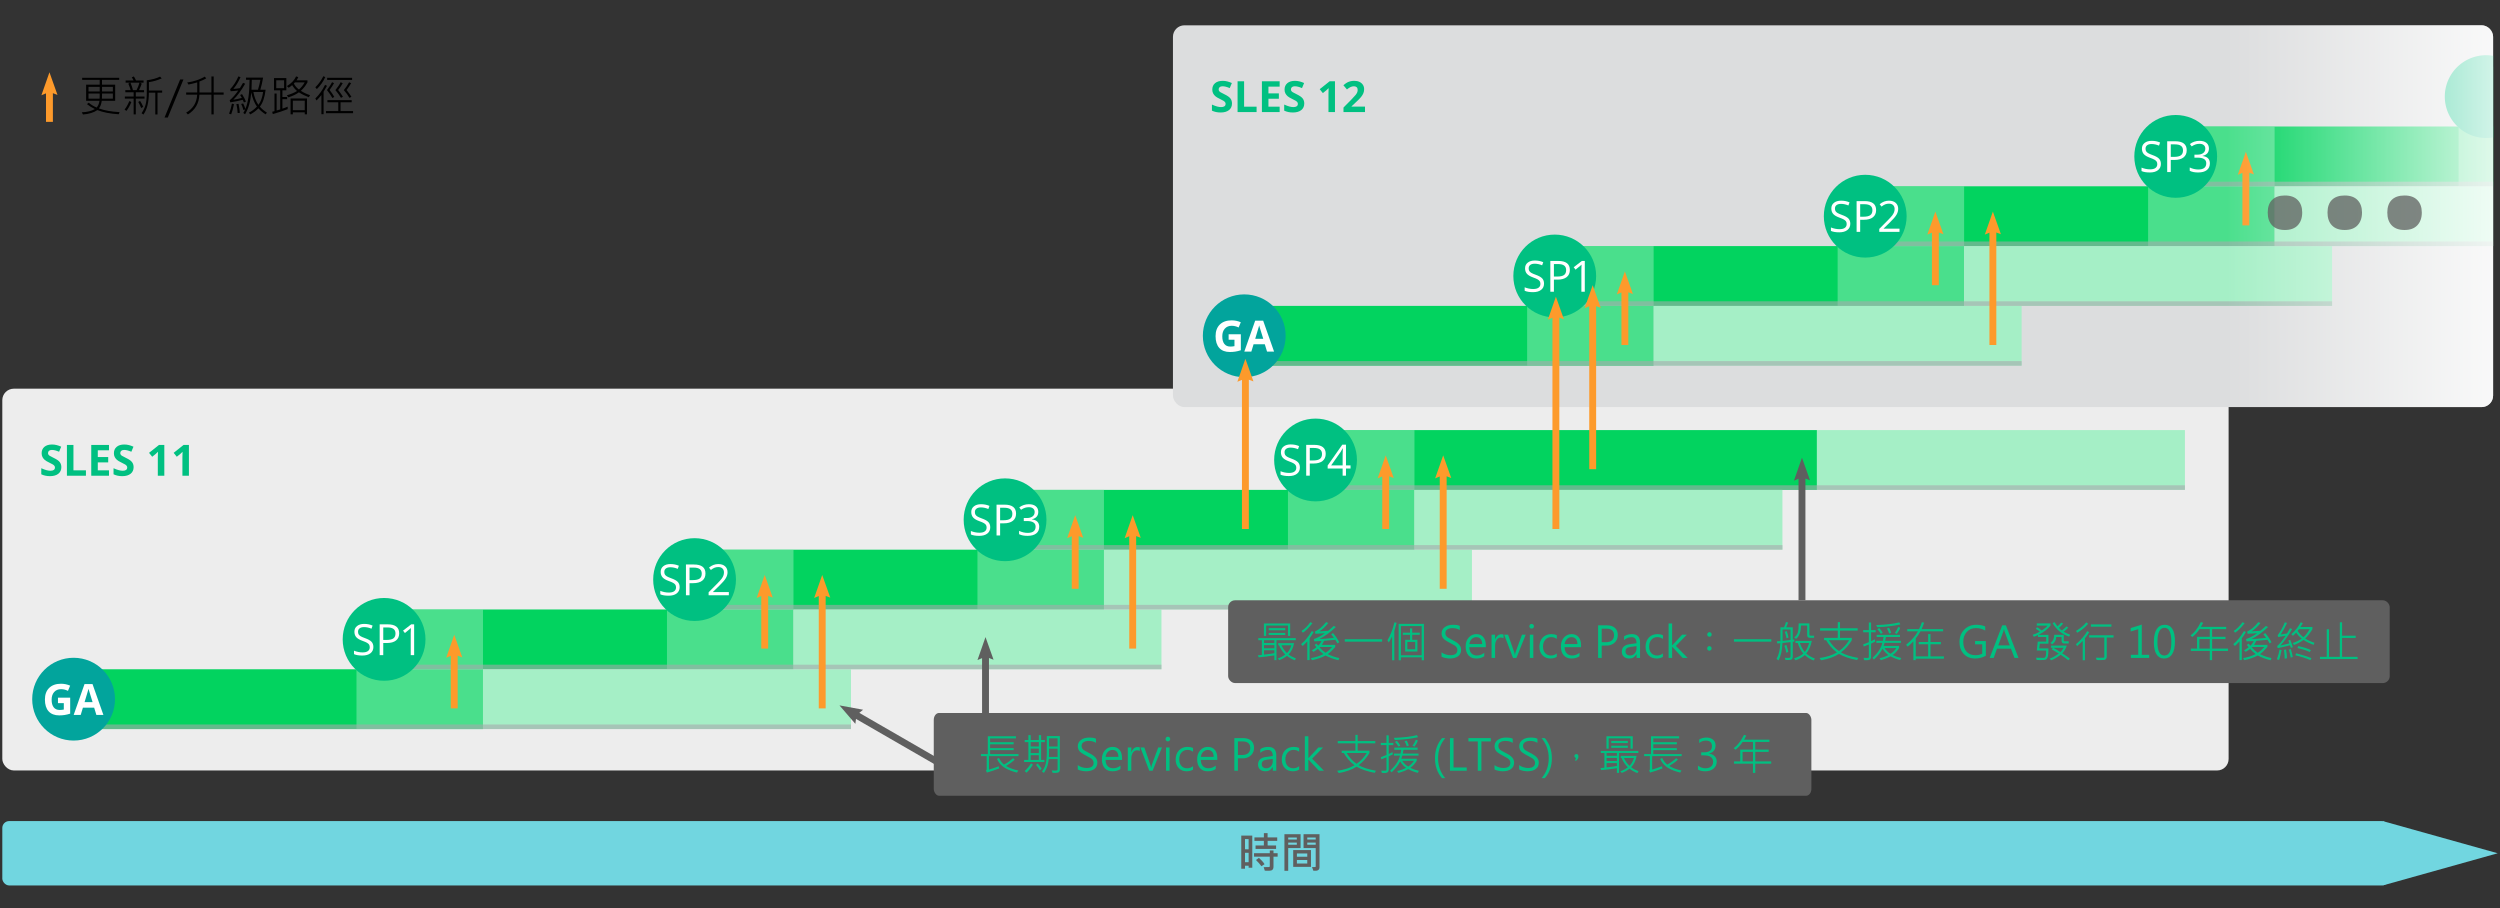 <?xml version="1.0" encoding="UTF-8" standalone="no"?>
<svg
   xmlns:dc="http://purl.org/dc/elements/1.1/"
   xmlns:cc="http://creativecommons.org/ns#"
   xmlns:rdf="http://www.w3.org/1999/02/22-rdf-syntax-ns#"
   xmlns:svg="http://www.w3.org/2000/svg"
   xmlns="http://www.w3.org/2000/svg"
   xmlns:xlink="http://www.w3.org/1999/xlink"
   xmlns:sodipodi="http://sodipodi.sourceforge.net/DTD/sodipodi-0.dtd"
   xmlns:inkscape="http://www.inkscape.org/namespaces/inkscape"
   width="1087"
   height="395"
   version="1.1"
   id="svg2"
   inkscape:version="0.48.1 "
   sodipodi:docname="new-maintenance-model+ltss.svg">
  <rect width="100%" height="100%" fill="#333333" stroke="none"/>
  <sodipodi:namedview
     pagecolor="#ffffff"
     bordercolor="#666666"
     borderopacity="1"
     objecttolerance="10"
     gridtolerance="10"
     guidetolerance="10"
     inkscape:pageopacity="0"
     inkscape:pageshadow="2"
     inkscape:window-width="1920"
     inkscape:window-height="1033"
     id="namedview193"
     showgrid="false"
     inkscape:zoom="1.1569609"
     inkscape:cx="543.5"
     inkscape:cy="197.5"
     inkscape:window-x="-4"
     inkscape:window-y="-4"
     inkscape:window-maximized="1"
     inkscape:current-layer="svg2" />
  <defs
     id="defs86">
    <linearGradient
       id="linearGradient5393">
      <stop
         style="stop-color:#ffffff;stop-"
         offset="0"
         id="stop5395" />
      <stop
         style="stop-color:#ffffff;stop-opacity:0;"
         offset="1"
         id="stop5397" />
    </linearGradient>
    <linearGradient
       xlink:href="#linearGradient5393"
       id="linearGradient5399"
       x1="1109.556"
       y1="41.785"
       x2="967.626"
       y2="41.785"
       gradientUnits="userSpaceOnUse" />
  </defs>
  <rect
     ry="3"
     rx="3"
     y="357"
     x="1"
     height="28"
     width="1037.5"
     style="fill:#71d6e0"
     id="rect9" />
  <path
     d="M 1086,371 1036,357 l 0,28 50,-14 z"
     style="fill:#71d6e0;"
     id="path11" />
  <g
     style="font-size:18.75px;font-weight:600;fill:#5f5f5f;font-family:Open Sans"
     id="text13">
    <path
       d="m 555.334,365.598 -4.166,0 0,2.023 3.671,0 0,1.483 -8.926,0 0,-1.483 3.607,0 0,-2.023 -4.092,0 0,-1.501 4.111,0 0,-1.84 1.611,0 0,1.84 4.184,0 z m -10.84,11.682 -1.593,0 0,-0.861 -1.575,0 0,1.309 -1.63,0 0,-14.401 4.797,0 z m -1.593,-7.993 0,-4.44 -1.575,-0.018 0,4.44 z m 0,5.612 0,-4.092 -1.575,0 0,4.092 z m 12.616,-2.417 -1.804,0 0,4.404 c -2e-5,0.458 -0.092,0.816 -0.275,1.076 -0.183,0.259 -0.415,0.432 -0.696,0.517 -0.281,0.086 -0.83,0.128 -1.648,0.128 -0.421,0 -0.809,-0.012 -1.163,-0.037 l -0.494,-1.538 c 0.861,-0.024 1.611,-0.037 2.252,-0.037 0.275,0 0.412,-0.15 0.412,-0.449 l 0,-4.065 -6.857,0 0,-1.501 6.857,0 0,-1.199 1.611,0 0,1.199 1.804,0 z m -5.685,3.259 -1.364,0.897 c -0.61,-0.861 -1.404,-1.761 -2.38,-2.701 l 1.291,-0.952 c 1.086,0.977 1.904,1.895 2.454,2.756 z"
       style="font-style:normal;font-variant:normal;font-weight:bold;font-stretch:normal;font-family:Microsoft JhengHei;-inkscape-font-specification:Microsoft JhengHei Bold"
       id="path3097" />
    <path
       d="m 573.727,376.978 c -2e-5,0.568 -0.153,0.981 -0.458,1.241 -0.305,0.259 -0.671,0.389 -1.099,0.389 -0.531,0 -0.906,-0.006 -1.126,-0.018 l -0.568,-1.611 c 0.397,0.018 0.711,0.028 0.943,0.028 0.293,0 0.475,-0.02 0.545,-0.059 0.07,-0.04 0.105,-0.114 0.105,-0.224 l 0,-7.993 -5.283,0 0,-6.015 6.94,0 z m -1.657,-11.938 0,-0.87 -3.671,0 0,0.87 z m 0,2.243 0,-0.934 -3.671,0 0,0.934 z m -6.573,1.447 -5.383,0 0,9.897 -1.648,0 0,-15.912 7.031,0 z m -1.639,-3.69 0,-0.87 -3.744,0 0,0.87 z m 0,2.243 0,-0.934 -3.744,0 0,0.934 z m 6.152,9.622 -7.727,0 0,-7.297 7.727,0 z m -1.611,-4.404 0,-1.428 -4.504,0 0,1.428 z m 0,2.957 0,-1.538 -4.504,0 0,1.538 z"
       style="font-style:normal;font-variant:normal;font-weight:bold;font-stretch:normal;font-family:Microsoft JhengHei;-inkscape-font-specification:Microsoft JhengHei Bold"
       id="path3099" />
  </g>
  <rect
     ry="5"
     rx="5"
     y="169"
     x="1"
     height="166"
     width="968"
     style="fill:#ededed;"
     id="rect15" />
  <rect
     style="fill:#02d35f"
     width="190"
     height="26"
     x="425"
     y="213"
     id="rect17" />
  <rect
     style="fill:#02d35f"
     width="190"
     height="26"
     x="155"
     y="265"
     id="rect19" />
  <g
     style="font-size:18.75px;font-weight:600;fill:#00c081;font-family:Open Sans"
     id="text21">
    <path
       d="m 26.67,203.129 c -10e-6,1.208 -0.435,2.161 -1.305,2.856 -0.87,0.696 -2.08,1.044 -3.63,1.044 -1.428,0 -2.692,-0.269 -3.79,-0.806 l 0,-2.637 c 0.903,0.403 1.668,0.687 2.293,0.851 0.626,0.165 1.198,0.247 1.717,0.247 0.623,0 1.1,-0.119 1.433,-0.357 0.333,-0.238 0.499,-0.592 0.499,-1.062 -7e-6,-0.262 -0.073,-0.496 -0.22,-0.7 -0.146,-0.204 -0.362,-0.401 -0.645,-0.591 -0.284,-0.189 -0.862,-0.491 -1.735,-0.906 -0.818,-0.385 -1.431,-0.754 -1.84,-1.108 -0.409,-0.354 -0.735,-0.766 -0.98,-1.236 -0.244,-0.47 -0.366,-1.019 -0.366,-1.648 -1e-6,-1.184 0.401,-2.115 1.204,-2.792 0.803,-0.677 1.912,-1.016 3.328,-1.016 0.696,1e-5 1.36,0.082 1.991,0.247 0.632,0.165 1.292,0.397 1.982,0.696 l -0.916,2.206 c -0.714,-0.293 -1.305,-0.497 -1.772,-0.613 -0.467,-0.116 -0.926,-0.174 -1.378,-0.174 -0.537,1e-5 -0.949,0.125 -1.236,0.375 -0.287,0.25 -0.43,0.577 -0.43,0.98 -4e-6,0.25 0.058,0.468 0.174,0.655 0.116,0.186 0.301,0.366 0.554,0.54 0.253,0.174 0.853,0.487 1.799,0.938 1.251,0.598 2.109,1.198 2.573,1.799 0.464,0.601 0.696,1.338 0.696,2.211 z"
       style="font-size:18.75px;font-weight:600;fill:#00c081;font-family:Open Sans"
       id="path3241" />
    <path
       d="m 29.096,206.846 0,-13.385 2.838,0 0,11.041 5.429,0 0,2.344 z"
       style="font-size:18.75px;font-weight:600;fill:#00c081;font-family:Open Sans"
       id="path3243" />
    <path
       d="m 47.388,206.846 -7.709,0 0,-13.385 7.709,0 0,2.325 -4.871,0 0,2.939 4.532,0 0,2.325 -4.532,0 0,3.452 4.871,0 z"
       style="font-size:18.75px;font-weight:600;fill:#00c081;font-family:Open Sans"
       id="path3245" />
    <path
       d="m 58.091,203.129 c -9e-6,1.208 -0.435,2.161 -1.305,2.856 -0.87,0.696 -2.08,1.044 -3.63,1.044 -1.428,0 -2.692,-0.269 -3.79,-0.806 l 0,-2.637 c 0.903,0.403 1.668,0.687 2.293,0.851 0.626,0.165 1.198,0.247 1.717,0.247 0.623,0 1.1,-0.119 1.433,-0.357 0.333,-0.238 0.499,-0.592 0.499,-1.062 -7e-6,-0.262 -0.073,-0.496 -0.22,-0.7 -0.146,-0.204 -0.362,-0.401 -0.645,-0.591 -0.284,-0.189 -0.862,-0.491 -1.735,-0.906 -0.818,-0.385 -1.431,-0.754 -1.84,-1.108 -0.409,-0.354 -0.735,-0.766 -0.98,-1.236 -0.244,-0.47 -0.366,-1.019 -0.366,-1.648 -10e-7,-1.184 0.401,-2.115 1.204,-2.792 0.803,-0.677 1.912,-1.016 3.328,-1.016 0.696,1e-5 1.36,0.082 1.991,0.247 0.632,0.165 1.292,0.397 1.982,0.696 l -0.916,2.206 c -0.714,-0.293 -1.305,-0.497 -1.772,-0.613 -0.467,-0.116 -0.926,-0.174 -1.378,-0.174 -0.537,1e-5 -0.949,0.125 -1.236,0.375 -0.287,0.25 -0.43,0.577 -0.43,0.98 -3e-6,0.25 0.058,0.468 0.174,0.655 0.116,0.186 0.301,0.366 0.554,0.54 0.253,0.174 0.853,0.487 1.799,0.938 1.251,0.598 2.109,1.198 2.573,1.799 0.464,0.601 0.696,1.338 0.696,2.211 z"
       style="font-size:18.75px;font-weight:600;fill:#00c081;font-family:Open Sans"
       id="path3247" />
    <path
       d="m 71.448,206.846 -2.829,0 0,-7.745 0.027,-1.273 0.046,-1.392 c -0.47,0.47 -0.797,0.778 -0.98,0.925 l -1.538,1.236 -1.364,-1.703 4.312,-3.433 2.325,0 z"
       style="font-size:18.75px;font-weight:600;fill:#00c081;font-family:Open Sans"
       id="path3249" />
    <path
       d="m 82.142,206.846 -2.829,0 0,-7.745 0.027,-1.273 0.046,-1.392 c -0.47,0.47 -0.797,0.778 -0.98,0.925 l -1.538,1.236 -1.364,-1.703 4.312,-3.433 2.325,0 z"
       style="font-size:18.75px;font-weight:600;fill:#00c081;font-family:Open Sans"
       id="path3251" />
  </g>
  <rect
     style="fill:#02d35f"
     width="190"
     height="26"
     x="20"
     y="291"
     id="rect23" />
  <rect
     style="opacity:0.5;fill:#92ecba"
     width="55"
     height="52"
     x="155"
     y="265"
     id="rect25" />
  <rect
     style="fill:#02d35f"
     width="190"
     height="26"
     x="290"
     y="239"
     id="rect27" />
  <rect
     style="opacity:0.5;fill:#92ecba"
     width="55"
     height="52"
     x="290"
     y="239"
     id="rect29" />
  <rect
     style="opacity:0.5;fill:#92ecba"
     width="55"
     height="52"
     x="425"
     y="213"
     id="rect31" />
  <rect
     style="fill:#02d35f"
     width="230"
     height="26"
     x="560"
     y="187"
     id="rect33" />
  <rect
     style="opacity:0.5;fill:#92ecba"
     width="55"
     height="52"
     x="560"
     y="187"
     id="rect35" />
  <rect
     style="fill:#a5efc6"
     width="160"
     height="26"
     x="210"
     y="291"
     id="rect37" />
  <rect
     style="fill:#a5efc6"
     width="160"
     height="26"
     x="345"
     y="265"
     id="rect39" />
  <rect
     style="fill:#a5efc6"
     width="160"
     height="26"
     x="480"
     y="239"
     id="rect41" />
  <rect
     style="fill:#a5efc6"
     width="160"
     height="26"
     x="615"
     y="213"
     id="rect43" />
  <rect
     style="fill:#a5efc6"
     width="160"
     height="26"
     x="790"
     y="187"
     id="rect45" />
  <rect
     y="211"
     x="560"
     height="2"
     width="390"
     style="fill:#a7a9ac;fill-opacity:0.588;"
     id="rect47" />
  <rect
     y="289"
     x="155"
     height="2"
     width="350"
     style="fill:#a7a9ac;fill-opacity:0.588;"
     id="rect49" />
  <rect
     y="315"
     x="20"
     height="2"
     width="350"
     style="fill:#a7a9ac;fill-opacity:0.588;"
     id="rect51" />
  <rect
     y="263"
     x="290"
     height="2"
     width="350"
     style="fill:#a7a9ac;fill-opacity:0.588;"
     id="rect53" />
  <rect
     y="237"
     x="425"
     height="2"
     width="350"
     style="fill:#a7a9ac;fill-opacity:0.588;"
     id="rect55" />
  <rect
     style="fill:#5f5f5f"
     width="381.586"
     height="36"
     x="406"
     y="310"
     rx="2.29"
     ry="3"
     id="rect57" />
  <g
     style="font-size:18.75px;fill:#00c081;font-family:Open Sans"
     id="text59">
    <path
       d="m 442.833,328.76 -12.827,0 0,5.85 c 1.227,-0.354 2.64,-0.83 4.239,-1.428 l 0.229,0.934 c -1.917,0.72 -3.717,1.321 -5.402,1.804 l -0.357,-0.989 c 0.201,-0.104 0.302,-0.25 0.302,-0.439 l 0,-5.731 -2.499,0 0,-0.906 2.985,0 0,-7.718 12.222,0 0,0.916 -11.224,0 0,1.648 10.236,0 0,0.925 -10.236,0 0,1.648 10.236,0 0,0.897 -10.236,0 0,1.685 12.332,0 z m -0.091,6.262 -0.549,0.897 c -2.026,-0.482 -3.79,-1.166 -5.292,-2.051 -1.501,-0.885 -2.643,-2.182 -3.424,-3.891 l 0.861,-0.394 c 0.677,1.294 1.416,2.249 2.216,2.866 1.288,-0.671 2.594,-1.602 3.918,-2.792 l 0.714,0.641 c -0.885,0.873 -2.136,1.791 -3.754,2.756 1.514,0.885 3.284,1.541 5.31,1.968 z"
       style="font-style:normal;font-variant:normal;font-weight:normal;font-stretch:normal;font-family:Microsoft JhengHei;-inkscape-font-specification:Microsoft JhengHei"
       id="path3102" />
    <path
       d="m 454.305,322.681 -1.63,0 0,7.727 1.428,0 0,0.916 -8.835,0 0,-0.916 1.877,0 0,-7.727 -1.593,0 0,-0.916 1.593,0 0,-2.124 0.998,0 0,2.124 3.543,0 0,-2.124 0.989,0 0,2.124 1.63,0 z m -2.618,1.877 0,-1.877 -3.543,0 0,1.877 z m 0,2.884 0,-1.95 -3.543,0 0,1.95 z m 0,2.966 0,-2.042 -3.543,0 0,2.042 z m 9.128,4.385 c -2e-5,0.415 -0.148,0.729 -0.444,0.943 -0.296,0.214 -0.865,0.32 -1.707,0.32 -0.324,0 -0.656,-0.015 -0.998,-0.046 l -0.357,-1.025 c 0.641,0.055 1.175,0.082 1.602,0.082 0.623,0 0.934,-0.165 0.934,-0.494 l 0,-4.523 -3.845,0 c -0.208,2.319 -0.909,4.33 -2.106,6.033 l -0.842,-0.65 c 0.769,-0.964 1.312,-2.077 1.63,-3.337 0.317,-1.26 0.476,-3.029 0.476,-5.305 l 0,-6.738 5.658,0 z m -0.97,-10.199 0,-3.58 -3.717,0 0,3.58 z m 0,4.523 0,-3.589 -3.735,0 c 0.037,1.111 0.018,2.307 -0.055,3.589 z m -10.73,3.351 c -0.708,1.221 -1.633,2.383 -2.774,3.488 l -0.806,-0.677 c 1.135,-1.074 2.06,-2.197 2.774,-3.369 z m 3.809,1.804 -0.806,0.632 c -0.421,-0.793 -0.97,-1.559 -1.648,-2.298 l 0.705,-0.623 c 0.677,0.708 1.26,1.471 1.749,2.289 z"
       style="font-style:normal;font-variant:normal;font-weight:normal;font-stretch:normal;font-family:Microsoft JhengHei;-inkscape-font-specification:Microsoft JhengHei"
       id="path3104" />
    <path
       d="m 468.614,332.661 c 0.397,0.36 0.969,0.661 1.717,0.902 0.748,0.241 1.439,0.362 2.074,0.362 2.063,0 3.094,-0.751 3.094,-2.252 -1e-5,-0.421 -0.107,-0.796 -0.32,-1.126 -0.214,-0.33 -0.502,-0.615 -0.865,-0.856 -0.363,-0.241 -1.079,-0.636 -2.147,-1.186 -1.538,-0.787 -2.512,-1.474 -2.921,-2.06 -0.409,-0.586 -0.613,-1.248 -0.613,-1.987 0,-1.141 0.464,-2.054 1.392,-2.737 0.928,-0.684 2.094,-1.025 3.497,-1.025 1.416,2e-5 2.42,0.168 3.012,0.504 l 0,1.804 c -0.83,-0.574 -1.901,-0.861 -3.213,-0.861 -0.897,2e-5 -1.63,0.191 -2.197,0.572 -0.568,0.381 -0.851,0.917 -0.851,1.607 -10e-6,0.427 0.099,0.798 0.298,1.112 0.198,0.314 0.468,0.587 0.81,0.819 0.342,0.232 1.007,0.595 1.996,1.089 1.392,0.69 2.365,1.363 2.921,2.019 0.555,0.656 0.833,1.39 0.833,2.202 -10e-6,1.208 -0.439,2.142 -1.318,2.802 -0.879,0.659 -2.109,0.989 -3.69,0.989 -0.482,0 -1.109,-0.079 -1.881,-0.238 -0.772,-0.159 -1.314,-0.351 -1.625,-0.577 z"
       style="font-style:normal;font-variant:normal;font-weight:normal;font-stretch:normal;font-family:Microsoft JhengHei;-inkscape-font-specification:Microsoft JhengHei"
       id="path3106" />
    <path
       d="m 487.859,330.427 -7.178,0 c 0.03,1.166 0.339,2.06 0.925,2.682 0.586,0.623 1.389,0.934 2.408,0.934 1.141,0 2.194,-0.381 3.159,-1.144 l 0,1.465 c -0.885,0.659 -2.057,0.989 -3.516,0.989 -1.41,0 -2.522,-0.461 -3.337,-1.382 -0.815,-0.922 -1.222,-2.219 -1.222,-3.891 0,-1.538 0.441,-2.811 1.323,-3.818 0.882,-1.007 1.985,-1.511 3.31,-1.511 1.3,1e-5 2.313,0.427 3.04,1.282 0.726,0.855 1.089,2.045 1.089,3.571 z m -1.575,-1.346 c -0.006,-0.952 -0.235,-1.692 -0.687,-2.22 -0.452,-0.528 -1.083,-0.792 -1.895,-0.792 -0.739,1e-5 -1.387,0.266 -1.945,0.797 -0.558,0.531 -0.911,1.27 -1.057,2.216 z"
       style="font-style:normal;font-variant:normal;font-weight:normal;font-stretch:normal;font-family:Microsoft JhengHei;-inkscape-font-specification:Microsoft JhengHei"
       id="path3108" />
    <path
       d="m 495.568,326.554 c -0.281,-0.214 -0.687,-0.32 -1.218,-0.32 -0.714,10e-6 -1.302,0.34 -1.762,1.021 -0.461,0.681 -0.691,1.573 -0.691,2.678 l 0,5.182 -1.529,0 0,-10.126 1.529,0 0,2.097 0.046,0 c 0.232,-0.72 0.586,-1.279 1.062,-1.675 0.476,-0.397 1.001,-0.595 1.575,-0.595 0.433,1e-5 0.763,0.046 0.989,0.137 z"
       style="font-style:normal;font-variant:normal;font-weight:normal;font-stretch:normal;font-family:Microsoft JhengHei;-inkscape-font-specification:Microsoft JhengHei"
       id="path3110" />
    <path
       d="m 505.217,324.988 -4.056,10.126 -1.465,0 -3.845,-10.126 1.685,0 2.609,7.434 c 0.201,0.574 0.32,1.035 0.357,1.382 l 0.046,0 c 0.079,-0.555 0.183,-1.004 0.311,-1.346 l 2.747,-7.471 z"
       style="font-style:normal;font-variant:normal;font-weight:normal;font-stretch:normal;font-family:Microsoft JhengHei;-inkscape-font-specification:Microsoft JhengHei"
       id="path3112" />
    <path
       d="m 506.792,321.345 c 0,-0.287 0.096,-0.529 0.288,-0.728 0.192,-0.198 0.426,-0.298 0.7,-0.298 0.287,2e-5 0.529,0.101 0.728,0.302 0.198,0.201 0.298,0.443 0.298,0.723 0,0.269 -0.099,0.504 -0.298,0.705 -0.198,0.201 -0.441,0.302 -0.728,0.302 -0.287,1e-5 -0.523,-0.098 -0.71,-0.293 -0.186,-0.195 -0.279,-0.433 -0.279,-0.714 z m 0.211,13.77 0,-10.126 1.52,0 0,10.126 z"
       style="font-style:normal;font-variant:normal;font-weight:normal;font-stretch:normal;font-family:Microsoft JhengHei;-inkscape-font-specification:Microsoft JhengHei"
       id="path3114" />
    <path
       d="m 518.721,334.638 c -0.787,0.476 -1.703,0.714 -2.747,0.714 -1.434,0 -2.592,-0.468 -3.474,-1.405 -0.882,-0.937 -1.323,-2.156 -1.323,-3.658 0,-1.678 0.476,-3.021 1.428,-4.028 0.952,-1.007 2.219,-1.511 3.799,-1.511 0.873,1e-5 1.651,0.165 2.335,0.494 l 0,1.602 c -0.757,-0.531 -1.566,-0.796 -2.426,-0.796 -1.038,1e-5 -1.894,0.374 -2.568,1.122 -0.674,0.748 -1.012,1.741 -1.012,2.98 0,1.208 0.314,2.161 0.943,2.856 0.629,0.696 1.474,1.044 2.536,1.044 0.897,0 1.733,-0.296 2.509,-0.888 z"
       style="font-style:normal;font-variant:normal;font-weight:normal;font-stretch:normal;font-family:Microsoft JhengHei;-inkscape-font-specification:Microsoft JhengHei"
       id="path3116" />
    <path
       d="m 529.277,330.427 -7.178,0 c 0.03,1.166 0.339,2.06 0.925,2.682 0.586,0.623 1.389,0.934 2.408,0.934 1.141,0 2.194,-0.381 3.159,-1.144 l 0,1.465 c -0.885,0.659 -2.057,0.989 -3.516,0.989 -1.41,0 -2.522,-0.461 -3.337,-1.382 -0.815,-0.922 -1.222,-2.219 -1.222,-3.891 0,-1.538 0.441,-2.811 1.323,-3.818 0.882,-1.007 1.985,-1.511 3.31,-1.511 1.3,1e-5 2.313,0.427 3.04,1.282 0.726,0.855 1.089,2.045 1.089,3.571 z m -1.575,-1.346 c -0.006,-0.952 -0.235,-1.692 -0.687,-2.22 -0.452,-0.528 -1.083,-0.792 -1.895,-0.792 -0.739,1e-5 -1.387,0.266 -1.946,0.797 -0.558,0.531 -0.911,1.27 -1.057,2.216 z"
       style="font-style:normal;font-variant:normal;font-weight:normal;font-stretch:normal;font-family:Microsoft JhengHei;-inkscape-font-specification:Microsoft JhengHei"
       id="path3118" />
    <path
       d="m 538.249,329.731 0,5.383 -1.556,0 0,-14.182 3.827,0 c 1.483,10e-6 2.643,0.369 3.479,1.108 0.836,0.739 1.254,1.776 1.254,3.113 -10e-6,1.392 -0.491,2.515 -1.474,3.369 -0.983,0.855 -2.194,1.257 -3.635,1.208 z m 0,-7.361 0,5.905 1.776,0 c 1.166,0 2.055,-0.264 2.669,-0.792 0.613,-0.528 0.92,-1.28 0.92,-2.257 -10e-6,-1.904 -1.123,-2.856 -3.369,-2.856 z"
       style="font-style:normal;font-variant:normal;font-weight:normal;font-stretch:normal;font-family:Microsoft JhengHei;-inkscape-font-specification:Microsoft JhengHei"
       id="path3120" />
    <path
       d="m 547.991,325.712 c 0.995,-0.641 2.133,-0.961 3.415,-0.961 2.35,1e-5 3.525,1.248 3.525,3.744 l 0,6.619 -1.529,0 0,-1.593 -0.055,0 c -0.702,1.221 -1.74,1.831 -3.113,1.831 -1.001,0 -1.79,-0.267 -2.367,-0.801 -0.577,-0.534 -0.865,-1.241 -0.865,-2.119 0,-1.874 1.111,-2.969 3.333,-3.287 l 3.058,-0.439 c 0,-1.758 -0.702,-2.637 -2.106,-2.637 -1.227,1e-5 -2.325,0.418 -3.296,1.254 z m 2.921,4.596 c -0.867,0.116 -1.469,0.325 -1.808,0.627 -0.339,0.302 -0.508,0.768 -0.508,1.396 0,0.507 0.182,0.919 0.545,1.236 0.363,0.317 0.838,0.476 1.424,0.476 0.812,0 1.486,-0.29 2.023,-0.87 0.537,-0.58 0.806,-1.303 0.806,-2.17 l 0,-1.025 z"
       style="font-style:normal;font-variant:normal;font-weight:normal;font-stretch:normal;font-family:Microsoft JhengHei;-inkscape-font-specification:Microsoft JhengHei"
       id="path3122" />
    <path
       d="m 564.864,334.638 c -0.787,0.476 -1.703,0.714 -2.747,0.714 -1.434,0 -2.592,-0.468 -3.474,-1.405 -0.882,-0.937 -1.323,-2.156 -1.323,-3.658 -10e-6,-1.678 0.476,-3.021 1.428,-4.028 0.952,-1.007 2.219,-1.511 3.799,-1.511 0.873,1e-5 1.651,0.165 2.335,0.494 l 0,1.602 c -0.757,-0.531 -1.566,-0.796 -2.426,-0.796 -1.038,1e-5 -1.894,0.374 -2.568,1.122 -0.674,0.748 -1.012,1.741 -1.012,2.98 0,1.208 0.314,2.161 0.943,2.856 0.629,0.696 1.474,1.044 2.536,1.044 0.897,0 1.733,-0.296 2.509,-0.888 z"
       style="font-style:normal;font-variant:normal;font-weight:normal;font-stretch:normal;font-family:Microsoft JhengHei;-inkscape-font-specification:Microsoft JhengHei"
       id="path3124" />
    <path
       d="m 575.64,335.114 -2.17,0 -4.55,-4.852 -0.046,0 0,4.852 -1.529,0 0,-14.987 1.529,0 0,9.503 0.046,0 4.321,-4.642 2.023,0 -4.761,4.898 z"
       style="font-style:normal;font-variant:normal;font-weight:normal;font-stretch:normal;font-family:Microsoft JhengHei;-inkscape-font-specification:Microsoft JhengHei"
       id="path3126" />
    <path
       d="m 598.262,335.114 -0.531,0.916 c -3.351,-0.641 -5.975,-1.535 -7.874,-2.682 -2.02,1.288 -4.602,2.216 -7.745,2.783 l -0.723,-0.98 c 2.972,-0.409 5.496,-1.215 7.571,-2.417 -1.978,-1.532 -3.54,-3.308 -4.688,-5.328 l -0.897,0 0,-1.025 5.96,0 0,-3.168 -7.69,0 0,-0.998 7.69,0 0,-2.683 0.97,0 0,2.683 7.672,0 0,0.998 -7.672,0 0,3.168 5.127,0 0,1.025 c -1.324,2.209 -2.896,3.973 -4.715,5.292 1.733,1.025 4.248,1.831 7.544,2.417 z m -4.01,-7.709 -8.78,0 c 1.337,2.1 2.805,3.668 4.404,4.706 1.825,-1.3 3.284,-2.869 4.376,-4.706 z"
       style="font-style:normal;font-variant:normal;font-weight:normal;font-stretch:normal;font-family:Microsoft JhengHei;-inkscape-font-specification:Microsoft JhengHei"
       id="path3128" />
    <path
       d="m 616.545,320.548 c -2.997,0.659 -6.348,1.059 -10.052,1.199 l -0.449,-0.925 c 4.211,-0.14 7.559,-0.534 10.043,-1.181 z m -10.748,3.406 -1.987,0 0,3.864 1.63,-0.787 0.174,0.98 c -0.604,0.33 -1.205,0.616 -1.804,0.861 l 0,5.74 c 0,0.403 -0.108,0.751 -0.325,1.044 -0.217,0.293 -0.78,0.439 -1.689,0.439 -0.25,0 -0.568,-0.009 -0.952,-0.028 l -0.293,-0.989 c 0.128,0.012 0.751,0.018 1.868,0.018 0.281,0 0.421,-0.15 0.421,-0.449 l 0,-5.365 c -0.592,0.244 -1.337,0.525 -2.234,0.842 l -0.229,-0.897 c 0.946,-0.348 1.767,-0.668 2.463,-0.961 l 0,-4.312 -2.463,0 0,-0.934 2.463,0 0,-3.296 0.97,0 0,3.296 1.987,0 z m 10.666,-1.987 c -0.171,0.72 -0.656,1.614 -1.456,2.683 l -0.851,-0.43 c 0.562,-0.714 1.05,-1.578 1.465,-2.591 z m -3.9,2.216 -0.879,0.32 c -0.244,-0.806 -0.562,-1.532 -0.952,-2.179 l 0.879,-0.32 c 0.415,0.732 0.732,1.459 0.952,2.179 z m -3.708,0.018 -0.806,0.412 c -0.513,-0.854 -1.019,-1.529 -1.52,-2.023 l 0.861,-0.467 c 0.659,0.714 1.147,1.407 1.465,2.078 z m 8.066,10.95 -0.476,0.879 c -1.453,-0.36 -2.838,-0.897 -4.156,-1.611 -1.19,0.653 -2.591,1.208 -4.202,1.666 l -0.623,-0.842 c 1.318,-0.269 2.612,-0.729 3.882,-1.382 -1.038,-0.763 -1.886,-1.682 -2.545,-2.756 -0.897,1.666 -2.136,3.235 -3.717,4.706 l -0.668,-0.696 c 2.35,-2.155 3.781,-4.343 4.294,-6.564 l -2.609,0 0,-0.897 2.829,0 c 0.128,-0.47 0.229,-1.019 0.302,-1.648 l -2.985,0 0,-0.943 10.126,0 0,0.943 -6.134,0 c -0.098,0.696 -0.201,1.245 -0.311,1.648 l 6.839,0 0,0.897 -7.068,0 c -0.116,0.476 -0.259,0.922 -0.43,1.337 l 6.711,0 0,0.916 c -0.806,1.318 -1.736,2.325 -2.792,3.021 0.983,0.531 2.228,0.974 3.735,1.328 z m -2.124,-4.349 -5.118,0 c 0.806,1.172 1.675,2.002 2.609,2.49 0.897,-0.525 1.733,-1.355 2.509,-2.49 z"
       style="font-style:normal;font-variant:normal;font-weight:normal;font-stretch:normal;font-family:Microsoft JhengHei;-inkscape-font-specification:Microsoft JhengHei"
       id="path3130" />
    <path
       d="m 626.992,338.337 c -2.039,-2.332 -3.058,-5.209 -3.058,-8.633 0,-3.442 1.019,-6.366 3.058,-8.771 l 1.392,0 c -2.075,2.509 -3.113,5.426 -3.113,8.752 0,3.308 1.032,6.192 3.094,8.652 z"
       style="font-style:normal;font-variant:normal;font-weight:normal;font-stretch:normal;font-family:Microsoft JhengHei;-inkscape-font-specification:Microsoft JhengHei"
       id="path3132" />
    <path
       d="m 637.731,335.114 -7.288,0 0,-14.182 1.556,0 0,12.753 5.731,0 z"
       style="font-style:normal;font-variant:normal;font-weight:normal;font-stretch:normal;font-family:Microsoft JhengHei;-inkscape-font-specification:Microsoft JhengHei"
       id="path3134" />
    <path
       d="m 648.204,322.361 -4.092,0 0,12.753 -1.566,0 0,-12.753 -4.083,0 0,-1.428 9.741,0 z"
       style="font-style:normal;font-variant:normal;font-weight:normal;font-stretch:normal;font-family:Microsoft JhengHei;-inkscape-font-specification:Microsoft JhengHei"
       id="path3136" />
    <path
       d="m 649.816,332.661 c 0.397,0.36 0.969,0.661 1.717,0.902 0.748,0.241 1.439,0.362 2.074,0.362 2.063,0 3.094,-0.751 3.094,-2.252 -10e-6,-0.421 -0.107,-0.796 -0.32,-1.126 -0.214,-0.33 -0.502,-0.615 -0.865,-0.856 -0.363,-0.241 -1.079,-0.636 -2.147,-1.186 -1.538,-0.787 -2.512,-1.474 -2.921,-2.06 -0.409,-0.586 -0.613,-1.248 -0.613,-1.987 0,-1.141 0.464,-2.054 1.392,-2.737 0.928,-0.684 2.094,-1.025 3.497,-1.025 1.416,2e-5 2.42,0.168 3.012,0.504 l 0,1.804 c -0.83,-0.574 -1.901,-0.861 -3.213,-0.861 -0.897,2e-5 -1.63,0.191 -2.197,0.572 -0.568,0.381 -0.851,0.917 -0.851,1.607 -10e-6,0.427 0.099,0.798 0.298,1.112 0.198,0.314 0.468,0.587 0.81,0.819 0.342,0.232 1.007,0.595 1.996,1.089 1.392,0.69 2.365,1.363 2.921,2.019 0.555,0.656 0.833,1.39 0.833,2.202 -10e-6,1.208 -0.439,2.142 -1.318,2.802 -0.879,0.659 -2.109,0.989 -3.69,0.989 -0.482,0 -1.109,-0.079 -1.881,-0.238 -0.772,-0.159 -1.314,-0.351 -1.625,-0.577 z"
       style="font-style:normal;font-variant:normal;font-weight:normal;font-stretch:normal;font-family:Microsoft JhengHei;-inkscape-font-specification:Microsoft JhengHei"
       id="path3138" />
    <path
       d="m 660.546,332.661 c 0.397,0.36 0.969,0.661 1.717,0.902 0.748,0.241 1.439,0.362 2.074,0.362 2.063,0 3.094,-0.751 3.094,-2.252 -10e-6,-0.421 -0.107,-0.796 -0.32,-1.126 -0.214,-0.33 -0.502,-0.615 -0.865,-0.856 -0.363,-0.241 -1.079,-0.636 -2.147,-1.186 -1.538,-0.787 -2.512,-1.474 -2.921,-2.06 -0.409,-0.586 -0.613,-1.248 -0.613,-1.987 0,-1.141 0.464,-2.054 1.392,-2.737 0.928,-0.684 2.094,-1.025 3.497,-1.025 1.416,2e-5 2.42,0.168 3.012,0.504 l 0,1.804 c -0.83,-0.574 -1.901,-0.861 -3.213,-0.861 -0.897,2e-5 -1.63,0.191 -2.197,0.572 -0.568,0.381 -0.851,0.917 -0.851,1.607 -1e-5,0.427 0.099,0.798 0.298,1.112 0.198,0.314 0.468,0.587 0.81,0.819 0.342,0.232 1.007,0.595 1.996,1.089 1.392,0.69 2.365,1.363 2.921,2.019 0.555,0.656 0.833,1.39 0.833,2.202 -10e-6,1.208 -0.439,2.142 -1.318,2.802 -0.879,0.659 -2.109,0.989 -3.69,0.989 -0.482,0 -1.109,-0.079 -1.881,-0.238 -0.772,-0.159 -1.314,-0.351 -1.625,-0.577 z"
       style="font-style:normal;font-variant:normal;font-weight:normal;font-stretch:normal;font-family:Microsoft JhengHei;-inkscape-font-specification:Microsoft JhengHei"
       id="path3140" />
    <path
       d="m 670.305,338.337 c 2.057,-2.448 3.085,-5.331 3.085,-8.652 0,-3.339 -1.038,-6.256 -3.113,-8.752 l 1.401,0 c 2.051,2.405 3.076,5.328 3.076,8.771 -1e-5,3.418 -1.025,6.296 -3.076,8.633 z"
       style="font-style:normal;font-variant:normal;font-weight:normal;font-stretch:normal;font-family:Microsoft JhengHei;-inkscape-font-specification:Microsoft JhengHei"
       id="path3142" />
    <path
       d="m 685.219,329.603 c -0.452,-0.238 -0.677,-0.54 -0.677,-0.906 0,-0.177 0.076,-0.359 0.229,-0.545 0.153,-0.186 0.369,-0.279 0.65,-0.279 0.586,0 0.879,0.385 0.879,1.154 -1e-5,0.629 -0.369,1.236 -1.108,1.822 l -0.394,-0.302 c 0.281,-0.372 0.421,-0.687 0.421,-0.943 z"
       style="font-style:normal;font-variant:normal;font-weight:normal;font-stretch:normal;font-family:Microsoft JhengHei;-inkscape-font-specification:Microsoft JhengHei"
       id="path3144" />
    <path
       d="m 709.911,325.51 -0.961,0 0,-4.477 -9.503,0 0,4.477 -0.961,0 0,-5.392 11.426,0 z m -2.142,-2.435 -7.196,0 0,-0.916 7.196,0 z m 0,2.06 -7.196,0 0,-0.897 7.196,0 z m 4.578,2.271 -8.386,0 0,8.643 -0.934,0 0,-2.042 c -2.484,0.391 -4.752,0.671 -6.802,0.842 l -0.357,-0.897 c 0.293,-0.012 0.867,-0.061 1.721,-0.146 l 0,-6.4 -1.538,0 0,-0.897 16.296,0 z m -9.32,1.218 0,-1.218 -4.495,0 0,1.218 z m 0,2.271 0,-1.346 -4.495,0 0,1.346 z m 0,2.142 0,-1.263 -4.495,0 0,1.895 c 1.898,-0.208 3.397,-0.418 4.495,-0.632 z m 9.393,2.289 -0.485,0.806 c -1.251,-0.47 -2.39,-1.108 -3.415,-1.913 -1.123,0.842 -2.243,1.453 -3.36,1.831 l -0.65,-0.687 c 1.147,-0.391 2.234,-0.967 3.259,-1.73 -1.166,-1.19 -2.066,-2.539 -2.701,-4.047 l -0.357,0 0,-0.925 6.885,0 c -0.378,2.063 -1.166,3.708 -2.362,4.935 0.83,0.659 1.892,1.236 3.186,1.73 z m -1.968,-5.74 -4.349,0 c 0.604,1.337 1.404,2.475 2.399,3.415 0.854,-0.836 1.504,-1.974 1.95,-3.415 z"
       style="font-style:normal;font-variant:normal;font-weight:normal;font-stretch:normal;font-family:Microsoft JhengHei;-inkscape-font-specification:Microsoft JhengHei"
       id="path3146" />
    <path
       d="m 731.188,328.76 -12.827,0 0,5.85 c 1.227,-0.354 2.64,-0.83 4.239,-1.428 l 0.229,0.934 c -1.917,0.72 -3.717,1.321 -5.402,1.804 l -0.357,-0.989 c 0.201,-0.104 0.302,-0.25 0.302,-0.439 l 0,-5.731 -2.499,0 0,-0.906 2.985,0 0,-7.718 12.222,0 0,0.916 -11.224,0 0,1.648 10.236,0 0,0.925 -10.236,0 0,1.648 10.236,0 0,0.897 -10.236,0 0,1.685 12.332,0 z m -0.091,6.262 -0.549,0.897 c -2.026,-0.482 -3.79,-1.166 -5.292,-2.051 -1.501,-0.885 -2.643,-2.182 -3.424,-3.891 l 0.861,-0.394 c 0.677,1.294 1.416,2.249 2.216,2.866 1.288,-0.671 2.594,-1.602 3.918,-2.792 l 0.714,0.641 c -0.885,0.873 -2.136,1.791 -3.754,2.756 1.514,0.885 3.284,1.541 5.31,1.968 z"
       style="font-style:normal;font-variant:normal;font-weight:normal;font-stretch:normal;font-family:Microsoft JhengHei;-inkscape-font-specification:Microsoft JhengHei"
       id="path3148" />
    <path
       d="m 738.283,332.899 c 0.97,0.769 2.063,1.154 3.278,1.154 0.977,0 1.772,-0.247 2.385,-0.742 0.613,-0.494 0.92,-1.175 0.92,-2.042 -1e-5,-1.892 -1.334,-2.838 -4.001,-2.838 l -1.172,0 0,-1.309 1.117,0 c 2.368,10e-6 3.552,-0.885 3.552,-2.655 -10e-6,-1.642 -0.903,-2.463 -2.71,-2.463 -1.001,10e-6 -1.941,0.345 -2.82,1.035 l 0,-1.529 c 0.903,-0.543 1.971,-0.815 3.204,-0.815 1.123,2e-5 2.052,0.308 2.788,0.925 0.735,0.616 1.103,1.434 1.103,2.454 -1e-5,1.855 -0.949,3.058 -2.847,3.607 l 0,0.037 c 1.007,0.085 1.817,0.439 2.431,1.062 0.613,0.623 0.92,1.398 0.92,2.325 -10e-6,1.294 -0.465,2.325 -1.396,3.094 -0.931,0.769 -2.119,1.154 -3.566,1.154 -1.331,0 -2.393,-0.253 -3.186,-0.76 z"
       style="font-style:normal;font-variant:normal;font-weight:normal;font-stretch:normal;font-family:Microsoft JhengHei;-inkscape-font-specification:Microsoft JhengHei"
       id="path3150" />
    <path
       d="m 770.116,332.056 -6.921,0 0,4.01 -1.007,0 0,-4.01 -8.249,0 0,-1.007 2.71,0 0,-5.127 5.539,0 0,-3.333 -4.486,0 c -0.928,1.404 -1.965,2.536 -3.113,3.397 l -0.769,-0.696 c 1.617,-1.123 3.107,-3.043 4.468,-5.759 l 1.025,0.302 c -0.421,0.824 -0.751,1.416 -0.989,1.776 l 11.005,0 0,0.98 -6.134,0 0,3.333 5.832,0 0,0.98 -5.832,0 0,4.147 6.921,0 z m -7.928,-1.007 0,-4.147 -4.523,0 0,4.147 z"
       style="font-style:normal;font-variant:normal;font-weight:normal;font-stretch:normal;font-family:Microsoft JhengHei;-inkscape-font-specification:Microsoft JhengHei"
       id="path3152" />
  </g>
  <path
     d="m 419.676,340 -47.493,-27.42 -0.273,2.152 -6.91,-8.031 10.277,1.892 -1.651,1.356 47.55,27.453 -1.5,2.598 z"
     style="fill:#5f5f5f;stroke:none"
     id="path61" />
  <path
     d="m 427,310 0,-23.84 -2,0.84 3.5,-10 3.5,9.846 -2,-0.752 L 430,310 Z"
     style="fill:#5f5f5f;stroke:none"
     id="path63" />
  <rect
     style="fill:#5f5f5f"
     width="505.05"
     height="36"
     x="534"
     y="261"
     rx="3.036"
     ry="3"
     id="rect65" />
  <g
     style="font-size:18.75px;fill:#00c081;font-family:Open Sans"
     id="text67">
    <path
       d="m 560.972,276.474 -0.961,0 0,-4.477 -9.503,0 0,4.477 -0.961,0 0,-5.392 11.426,0 z m -2.142,-2.435 -7.196,0 0,-0.916 7.196,0 z m 0,2.06 -7.196,0 0,-0.897 7.196,0 z m 4.578,2.271 -8.386,0 0,8.643 -0.934,0 0,-2.042 c -2.484,0.391 -4.752,0.671 -6.802,0.842 l -0.357,-0.897 c 0.293,-0.012 0.867,-0.061 1.721,-0.146 l 0,-6.4 -1.538,0 0,-0.897 16.296,0 z m -9.32,1.218 0,-1.218 -4.495,0 0,1.218 z m 0,2.271 0,-1.346 -4.495,0 0,1.346 z m 0,2.142 0,-1.263 -4.495,0 0,1.895 c 1.898,-0.208 3.397,-0.418 4.495,-0.632 z m 9.393,2.289 -0.485,0.806 c -1.251,-0.47 -2.39,-1.108 -3.415,-1.913 -1.123,0.842 -2.243,1.453 -3.36,1.831 l -0.65,-0.687 c 1.147,-0.391 2.234,-0.967 3.259,-1.73 -1.166,-1.19 -2.066,-2.539 -2.701,-4.047 l -0.357,0 0,-0.925 6.885,0 c -0.378,2.063 -1.166,3.708 -2.362,4.935 0.83,0.659 1.892,1.236 3.186,1.73 z m -1.968,-5.74 -4.349,0 c 0.604,1.337 1.404,2.475 2.399,3.415 0.854,-0.836 1.504,-1.974 1.95,-3.415 z"
       style="font-style:normal;font-variant:normal;font-weight:normal;font-stretch:normal;font-family:Microsoft JhengHei;-inkscape-font-specification:Microsoft JhengHei"
       id="path3155" />
    <path
       d="m 582.322,286.114 -0.375,0.961 c -2.148,-0.513 -4.01,-1.202 -5.585,-2.069 -1.801,0.94 -3.763,1.62 -5.887,2.042 l -0.504,-0.897 c 2.081,-0.366 3.9,-0.952 5.457,-1.758 -0.989,-0.769 -1.788,-1.526 -2.399,-2.271 -0.647,0.507 -1.291,0.943 -1.932,1.309 l -0.696,-0.714 c 0.891,-0.482 1.553,-0.919 1.987,-1.309 -0.293,-0.354 -0.549,-0.684 -0.769,-0.989 l 0.751,-0.604 c 0.146,0.226 0.397,0.537 0.751,0.934 0.592,-0.507 1.093,-1.181 1.501,-2.023 l -3.149,0.137 -0.229,-0.98 c 1.514,-0.507 3.125,-1.358 4.834,-2.554 l -4.156,0.229 -0.174,-0.97 c 1.642,-0.739 3.256,-2.097 4.843,-4.074 l 0.934,0.357 c -1.239,1.63 -2.533,2.847 -3.882,3.653 0.94,-0.024 2.222,-0.11 3.845,-0.256 0.867,-0.69 1.666,-1.385 2.399,-2.087 l 0.961,0.439 c -2.393,2.264 -4.782,4.007 -7.169,5.228 1.538,-0.024 3.638,-0.192 6.299,-0.504 -0.317,-0.488 -0.711,-1.007 -1.181,-1.556 l 0.824,-0.513 c 1.178,1.404 2.072,2.731 2.683,3.983 l -0.824,0.485 c -0.25,-0.537 -0.549,-1.056 -0.897,-1.556 -1.471,0.177 -3.098,0.327 -4.88,0.449 -0.36,0.781 -0.684,1.367 -0.97,1.758 l 5.814,0 0,0.925 c -1.215,1.416 -2.298,2.448 -3.25,3.094 1.776,0.854 3.452,1.422 5.026,1.703 z m -3.094,-4.797 -5.301,0 c -0.049,0.073 -0.101,0.134 -0.156,0.183 0.812,0.952 1.669,1.733 2.573,2.344 0.946,-0.598 1.907,-1.44 2.884,-2.527 z m -8.588,-10.355 c -1.465,1.904 -2.838,3.275 -4.12,4.111 l -0.641,-0.732 c 1.324,-0.812 2.612,-2.081 3.864,-3.809 z m 0.568,3.809 c -0.555,0.989 -1.157,1.913 -1.804,2.774 l 0,9.448 -0.989,0 0,-8.13 c -0.732,0.793 -1.407,1.462 -2.023,2.005 l -0.677,-0.787 c 1.642,-1.343 3.186,-3.232 4.633,-5.667 z"
       style="font-style:normal;font-variant:normal;font-weight:normal;font-stretch:normal;font-family:Microsoft JhengHei;-inkscape-font-specification:Microsoft JhengHei"
       id="path3157" />
    <path
       d="m 600.944,278.992 -16.241,0 0,-1.053 16.241,0 z"
       style="font-style:normal;font-variant:normal;font-weight:normal;font-stretch:normal;font-family:Microsoft JhengHei;-inkscape-font-specification:Microsoft JhengHei"
       id="path3159" />
    <path
       d="m 607.243,270.798 c -0.073,0.385 -0.256,1.065 -0.549,2.042 l -0.439,1.465 0,12.772 -0.961,0 0,-10.373 c -0.653,1.324 -1.141,2.194 -1.465,2.609 l -0.558,-0.906 c 1.208,-1.929 2.228,-4.541 3.058,-7.837 z m 11.893,16.278 -0.98,0 0,-1.263 -9.036,0 0,1.263 -0.98,0 0,-15.811 10.995,0 z m -0.998,-2.179 0,-12.671 -9.018,0 0,12.671 z m -0.824,-8.871 -3.287,0 0,2.161 2.271,0 0,5.099 -5.338,0 0,-5.099 2.133,0 0,-2.161 -3.131,0 0,-0.952 3.113,0 0,-1.84 0.952,0 0,1.84 3.287,0 z m -1.987,6.281 0,-3.186 -3.415,0 0,3.186 z"
       style="font-style:normal;font-variant:normal;font-weight:normal;font-stretch:normal;font-family:Microsoft JhengHei;-inkscape-font-specification:Microsoft JhengHei"
       id="path3161" />
    <path
       d="m 626.78,283.624 c 0.397,0.36 0.969,0.661 1.717,0.902 0.748,0.241 1.439,0.362 2.074,0.362 2.063,0 3.094,-0.751 3.094,-2.252 -10e-6,-0.421 -0.107,-0.797 -0.32,-1.126 -0.214,-0.33 -0.502,-0.615 -0.865,-0.856 -0.363,-0.241 -1.079,-0.636 -2.147,-1.186 -1.538,-0.787 -2.512,-1.474 -2.921,-2.06 -0.409,-0.586 -0.613,-1.248 -0.613,-1.987 0,-1.141 0.464,-2.054 1.392,-2.737 0.928,-0.684 2.094,-1.025 3.497,-1.025 1.416,2e-5 2.42,0.168 3.012,0.504 l 0,1.804 c -0.83,-0.574 -1.901,-0.861 -3.213,-0.861 -0.897,1e-5 -1.63,0.191 -2.197,0.572 -0.568,0.381 -0.851,0.917 -0.851,1.607 0,0.427 0.099,0.798 0.298,1.112 0.198,0.314 0.468,0.587 0.81,0.819 0.342,0.232 1.007,0.595 1.996,1.089 1.392,0.69 2.365,1.363 2.921,2.019 0.555,0.656 0.833,1.39 0.833,2.202 -10e-6,1.208 -0.439,2.142 -1.318,2.802 -0.879,0.659 -2.109,0.989 -3.69,0.989 -0.482,0 -1.109,-0.079 -1.881,-0.238 -0.772,-0.159 -1.314,-0.351 -1.625,-0.577 z"
       style="font-style:normal;font-variant:normal;font-weight:normal;font-stretch:normal;font-family:Microsoft JhengHei;-inkscape-font-specification:Microsoft JhengHei"
       id="path3163" />
    <path
       d="m 646.025,281.39 -7.178,0 c 0.03,1.166 0.339,2.06 0.925,2.682 0.586,0.623 1.389,0.934 2.408,0.934 1.141,0 2.194,-0.381 3.159,-1.144 l 0,1.465 c -0.885,0.659 -2.057,0.989 -3.516,0.989 -1.41,0 -2.522,-0.461 -3.337,-1.382 -0.815,-0.922 -1.222,-2.219 -1.222,-3.891 0,-1.538 0.441,-2.811 1.323,-3.818 0.882,-1.007 1.985,-1.511 3.31,-1.511 1.3,10e-6 2.313,0.427 3.04,1.282 0.726,0.855 1.089,2.045 1.089,3.571 z m -1.575,-1.346 c -0.006,-0.952 -0.235,-1.692 -0.687,-2.22 -0.452,-0.528 -1.083,-0.792 -1.895,-0.792 -0.739,1e-5 -1.387,0.266 -1.946,0.797 -0.558,0.531 -0.911,1.27 -1.057,2.216 z"
       style="font-style:normal;font-variant:normal;font-weight:normal;font-stretch:normal;font-family:Microsoft JhengHei;-inkscape-font-specification:Microsoft JhengHei"
       id="path3165" />
    <path
       d="m 653.734,277.518 c -0.281,-0.214 -0.687,-0.32 -1.218,-0.32 -0.714,10e-6 -1.302,0.34 -1.762,1.021 -0.461,0.681 -0.691,1.573 -0.691,2.678 l 0,5.182 -1.529,0 0,-10.126 1.529,0 0,2.097 0.046,0 c 0.232,-0.72 0.586,-1.279 1.062,-1.675 0.476,-0.397 1.001,-0.595 1.575,-0.595 0.433,10e-6 0.763,0.046 0.989,0.137 z"
       style="font-style:normal;font-variant:normal;font-weight:normal;font-stretch:normal;font-family:Microsoft JhengHei;-inkscape-font-specification:Microsoft JhengHei"
       id="path3167" />
    <path
       d="m 663.383,275.952 -4.056,10.126 -1.465,0 -3.845,-10.126 1.685,0 2.609,7.434 c 0.201,0.574 0.32,1.035 0.357,1.382 l 0.046,0 c 0.079,-0.555 0.183,-1.004 0.311,-1.346 l 2.747,-7.471 z"
       style="font-style:normal;font-variant:normal;font-weight:normal;font-stretch:normal;font-family:Microsoft JhengHei;-inkscape-font-specification:Microsoft JhengHei"
       id="path3169" />
    <path
       d="m 664.958,272.308 c 0,-0.287 0.096,-0.529 0.288,-0.728 0.192,-0.198 0.426,-0.298 0.7,-0.298 0.287,10e-6 0.529,0.101 0.728,0.302 0.198,0.201 0.298,0.443 0.298,0.723 -1e-5,0.269 -0.099,0.504 -0.298,0.705 -0.198,0.201 -0.441,0.302 -0.728,0.302 -0.287,1e-5 -0.523,-0.098 -0.71,-0.293 -0.186,-0.195 -0.279,-0.433 -0.279,-0.714 z m 0.211,13.77 0,-10.126 1.52,0 0,10.126 z"
       style="font-style:normal;font-variant:normal;font-weight:normal;font-stretch:normal;font-family:Microsoft JhengHei;-inkscape-font-specification:Microsoft JhengHei"
       id="path3171" />
    <path
       d="m 676.887,285.602 c -0.787,0.476 -1.703,0.714 -2.747,0.714 -1.434,0 -2.592,-0.468 -3.474,-1.405 -0.882,-0.937 -1.323,-2.156 -1.323,-3.658 0,-1.678 0.476,-3.021 1.428,-4.028 0.952,-1.007 2.219,-1.511 3.799,-1.511 0.873,10e-6 1.651,0.165 2.335,0.494 l 0,1.602 c -0.757,-0.531 -1.566,-0.796 -2.426,-0.797 -1.038,10e-6 -1.894,0.374 -2.568,1.122 -0.674,0.748 -1.012,1.741 -1.012,2.98 0,1.208 0.314,2.161 0.943,2.856 0.629,0.696 1.474,1.044 2.536,1.044 0.897,0 1.733,-0.296 2.509,-0.888 z"
       style="font-style:normal;font-variant:normal;font-weight:normal;font-stretch:normal;font-family:Microsoft JhengHei;-inkscape-font-specification:Microsoft JhengHei"
       id="path3173" />
    <path
       d="m 687.443,281.39 -7.178,0 c 0.03,1.166 0.339,2.06 0.925,2.682 0.586,0.623 1.389,0.934 2.408,0.934 1.141,0 2.194,-0.381 3.159,-1.144 l 0,1.465 c -0.885,0.659 -2.057,0.989 -3.516,0.989 -1.41,0 -2.522,-0.461 -3.337,-1.382 -0.815,-0.922 -1.222,-2.219 -1.222,-3.891 0,-1.538 0.441,-2.811 1.323,-3.818 0.882,-1.007 1.985,-1.511 3.31,-1.511 1.3,10e-6 2.313,0.427 3.04,1.282 0.726,0.855 1.089,2.045 1.089,3.571 z m -1.575,-1.346 c -0.006,-0.952 -0.235,-1.692 -0.687,-2.22 -0.452,-0.528 -1.083,-0.792 -1.895,-0.792 -0.739,1e-5 -1.387,0.266 -1.945,0.797 -0.558,0.531 -0.911,1.27 -1.057,2.216 z"
       style="font-style:normal;font-variant:normal;font-weight:normal;font-stretch:normal;font-family:Microsoft JhengHei;-inkscape-font-specification:Microsoft JhengHei"
       id="path3175" />
    <path
       d="m 696.415,280.694 0,5.383 -1.556,0 0,-14.182 3.827,0 c 1.483,10e-6 2.643,0.369 3.479,1.108 0.836,0.739 1.254,1.776 1.254,3.113 -1e-5,1.392 -0.491,2.515 -1.474,3.369 -0.983,0.855 -2.194,1.257 -3.635,1.208 z m 0,-7.361 0,5.905 1.776,0 c 1.166,10e-6 2.055,-0.264 2.669,-0.792 0.613,-0.528 0.92,-1.28 0.92,-2.257 -10e-6,-1.904 -1.123,-2.856 -3.369,-2.856 z"
       style="font-style:normal;font-variant:normal;font-weight:normal;font-stretch:normal;font-family:Microsoft JhengHei;-inkscape-font-specification:Microsoft JhengHei"
       id="path3177" />
    <path
       d="m 706.157,276.675 c 0.995,-0.641 2.133,-0.961 3.415,-0.961 2.35,10e-6 3.525,1.248 3.525,3.745 l 0,6.619 -1.529,0 0,-1.593 -0.055,0 c -0.702,1.221 -1.74,1.831 -3.113,1.831 -1.001,0 -1.79,-0.267 -2.367,-0.801 -0.577,-0.534 -0.865,-1.241 -0.865,-2.119 0,-1.874 1.111,-2.969 3.333,-3.287 l 3.058,-0.439 c -1e-5,-1.758 -0.702,-2.637 -2.106,-2.637 -1.227,1e-5 -2.325,0.418 -3.296,1.254 z m 2.921,4.596 c -0.867,0.116 -1.469,0.325 -1.808,0.627 -0.339,0.302 -0.508,0.768 -0.508,1.396 -10e-6,0.507 0.182,0.919 0.545,1.236 0.363,0.317 0.838,0.476 1.424,0.476 0.812,0 1.486,-0.29 2.023,-0.87 0.537,-0.58 0.806,-1.303 0.806,-2.17 l 0,-1.025 z"
       style="font-style:normal;font-variant:normal;font-weight:normal;font-stretch:normal;font-family:Microsoft JhengHei;-inkscape-font-specification:Microsoft JhengHei"
       id="path3179" />
    <path
       d="m 723.03,285.602 c -0.787,0.476 -1.703,0.714 -2.747,0.714 -1.434,0 -2.592,-0.468 -3.474,-1.405 -0.882,-0.937 -1.323,-2.156 -1.323,-3.658 0,-1.678 0.476,-3.021 1.428,-4.028 0.952,-1.007 2.219,-1.511 3.799,-1.511 0.873,10e-6 1.651,0.165 2.335,0.494 l 0,1.602 c -0.757,-0.531 -1.566,-0.796 -2.426,-0.797 -1.038,10e-6 -1.894,0.374 -2.568,1.122 -0.674,0.748 -1.012,1.741 -1.012,2.98 -10e-6,1.208 0.314,2.161 0.943,2.856 0.629,0.696 1.474,1.044 2.536,1.044 0.897,0 1.733,-0.296 2.509,-0.888 z"
       style="font-style:normal;font-variant:normal;font-weight:normal;font-stretch:normal;font-family:Microsoft JhengHei;-inkscape-font-specification:Microsoft JhengHei"
       id="path3181" />
    <path
       d="m 733.806,286.078 -2.17,0 -4.55,-4.852 -0.046,0 0,4.852 -1.529,0 0,-14.987 1.529,0 0,9.503 0.046,0 4.321,-4.642 2.023,0 -4.761,4.898 z"
       style="font-style:normal;font-variant:normal;font-weight:normal;font-stretch:normal;font-family:Microsoft JhengHei;-inkscape-font-specification:Microsoft JhengHei"
       id="path3183" />
    <path
       d="m 744.243,275.897 c -10e-6,0.256 -0.093,0.479 -0.279,0.668 -0.186,0.189 -0.426,0.284 -0.719,0.284 -0.281,1e-5 -0.508,-0.095 -0.682,-0.284 -0.174,-0.189 -0.261,-0.418 -0.261,-0.687 -10e-6,-0.256 0.093,-0.49 0.279,-0.7 0.186,-0.211 0.42,-0.316 0.7,-0.316 0.275,1e-5 0.504,0.107 0.687,0.32 0.183,0.214 0.275,0.452 0.275,0.714 z m -0.028,6.033 c -10e-6,0.269 -0.099,0.5 -0.298,0.696 -0.198,0.195 -0.435,0.293 -0.71,0.293 -0.256,0 -0.476,-0.098 -0.659,-0.293 -0.183,-0.195 -0.275,-0.43 -0.275,-0.705 -10e-6,-0.269 0.093,-0.5 0.279,-0.696 0.186,-0.195 0.404,-0.293 0.655,-0.293 0.275,0 0.511,0.101 0.71,0.302 0.198,0.201 0.298,0.433 0.298,0.696 z"
       style="font-style:normal;font-variant:normal;font-weight:normal;font-stretch:normal;font-family:Microsoft JhengHei;-inkscape-font-specification:Microsoft JhengHei"
       id="path3185" />
    <path
       d="m 770.17,278.992 -16.241,0 0,-1.053 16.241,0 z"
       style="font-style:normal;font-variant:normal;font-weight:normal;font-stretch:normal;font-family:Microsoft JhengHei;-inkscape-font-specification:Microsoft JhengHei"
       id="path3187" />
    <path
       d="m 780.15,278.955 -0.659,0.073 0,6.354 c -10e-6,0.726 -0.191,1.186 -0.572,1.378 -0.381,0.192 -1.241,0.264 -2.577,0.215 l -0.302,-0.952 c 0.33,0.012 0.943,0.018 1.84,0.018 0.433,0 0.65,-0.208 0.65,-0.623 l 0,-6.226 c -1.019,0.134 -2.194,0.266 -3.525,0.394 -0.122,3.168 -0.684,5.682 -1.685,7.544 l -0.879,-0.604 c 0.983,-1.746 1.526,-4.025 1.63,-6.839 -0.537,0.049 -0.967,0.073 -1.291,0.073 l -0.211,-0.925 c 0.348,1e-5 0.867,-0.024 1.556,-0.073 l 0,-5.997 1.575,0 c 0.366,-0.793 0.647,-1.556 0.842,-2.289 l 0.925,0.211 c -0.085,0.311 -0.36,1.004 -0.824,2.078 l 2.847,0 0,5.365 c 0.226,-0.018 0.446,-0.052 0.659,-0.101 z m -1.62,-0.696 0,-4.541 -3.461,0 0,4.953 c 0.97,-0.073 2.124,-0.211 3.461,-0.412 z m -0.916,-1.053 -0.824,0.32 c -0.226,-1.154 -0.482,-2.084 -0.769,-2.792 l 0.787,-0.375 c 0.421,1.013 0.69,1.962 0.806,2.847 z m 11.142,0.119 -1.785,0 c -0.812,10e-6 -1.218,-0.394 -1.218,-1.181 l 0,-4.147 -2.719,0 c -10e-6,2.722 -0.699,4.654 -2.097,5.795 l -0.833,-0.623 c 0.812,-0.61 1.343,-1.347 1.593,-2.211 0.25,-0.864 0.375,-2.162 0.375,-3.896 l 4.651,0 0,4.871 c -10e-6,0.311 0.165,0.467 0.494,0.467 l 1.538,0 z m 0.375,9 -0.586,0.842 c -1.379,-0.5 -2.643,-1.276 -3.79,-2.325 -1.221,1.001 -2.57,1.758 -4.047,2.271 l -0.659,-0.851 c 1.813,-0.598 3.152,-1.303 4.019,-2.115 -1.056,-1.239 -1.852,-2.765 -2.39,-4.578 l -1.025,0 0,-0.934 7.123,0 c -0.446,2.246 -1.251,4.083 -2.417,5.511 1.025,0.94 2.283,1.666 3.772,2.179 z m -2.536,-6.757 -3.992,0 c 0.488,1.532 1.187,2.838 2.097,3.918 0.793,-0.916 1.425,-2.222 1.895,-3.918 z m -9.036,3.864 -0.861,0.394 c -0.262,-1.343 -0.552,-2.356 -0.87,-3.04 l 0.87,-0.366 c 0.446,1.27 0.732,2.274 0.861,3.012 z"
       style="font-style:normal;font-variant:normal;font-weight:normal;font-stretch:normal;font-family:Microsoft JhengHei;-inkscape-font-specification:Microsoft JhengHei"
       id="path3189" />
    <path
       d="m 807.991,286.078 -0.531,0.916 c -3.351,-0.641 -5.975,-1.535 -7.874,-2.683 -2.02,1.288 -4.602,2.216 -7.745,2.783 l -0.723,-0.98 c 2.972,-0.409 5.496,-1.215 7.571,-2.417 -1.978,-1.532 -3.54,-3.308 -4.688,-5.328 l -0.897,0 0,-1.025 5.96,0 0,-3.168 -7.69,0 0,-0.998 7.69,0 0,-2.683 0.97,0 0,2.683 7.672,0 0,0.998 -7.672,0 0,3.168 5.127,0 0,1.025 c -1.324,2.209 -2.896,3.973 -4.715,5.292 1.733,1.025 4.248,1.831 7.544,2.417 z m -4.01,-7.709 -8.78,0 c 1.337,2.1 2.805,3.668 4.404,4.706 1.825,-1.3 3.284,-2.869 4.376,-4.706 z"
       style="font-style:normal;font-variant:normal;font-weight:normal;font-stretch:normal;font-family:Microsoft JhengHei;-inkscape-font-specification:Microsoft JhengHei"
       id="path3191" />
    <path
       d="m 826.274,271.512 c -2.997,0.659 -6.348,1.059 -10.052,1.199 l -0.449,-0.925 c 4.211,-0.14 7.559,-0.534 10.043,-1.181 z m -10.748,3.406 -1.987,0 0,3.864 1.63,-0.787 0.174,0.98 c -0.604,0.33 -1.205,0.616 -1.804,0.861 l 0,5.74 c -10e-6,0.403 -0.108,0.751 -0.325,1.044 -0.217,0.293 -0.78,0.439 -1.689,0.439 -0.25,0 -0.568,-0.009 -0.952,-0.028 l -0.293,-0.989 c 0.128,0.012 0.751,0.018 1.868,0.018 0.281,0 0.421,-0.15 0.421,-0.449 l 0,-5.365 c -0.592,0.244 -1.337,0.525 -2.234,0.842 l -0.229,-0.897 c 0.946,-0.348 1.767,-0.668 2.463,-0.961 l 0,-4.312 -2.463,0 0,-0.934 2.463,0 0,-3.296 0.97,0 0,3.296 1.987,0 z m 10.666,-1.987 c -0.171,0.72 -0.656,1.614 -1.456,2.682 l -0.851,-0.43 c 0.562,-0.714 1.05,-1.578 1.465,-2.591 z m -3.9,2.216 -0.879,0.32 c -0.244,-0.806 -0.562,-1.532 -0.952,-2.179 l 0.879,-0.32 c 0.415,0.732 0.732,1.459 0.952,2.179 z m -3.708,0.018 -0.806,0.412 c -0.513,-0.854 -1.019,-1.529 -1.52,-2.023 l 0.861,-0.467 c 0.659,0.714 1.147,1.407 1.465,2.078 z m 8.066,10.95 -0.476,0.879 c -1.453,-0.36 -2.838,-0.897 -4.157,-1.611 -1.19,0.653 -2.591,1.208 -4.202,1.666 l -0.623,-0.842 c 1.318,-0.269 2.612,-0.729 3.882,-1.382 -1.038,-0.763 -1.886,-1.682 -2.545,-2.756 -0.897,1.666 -2.136,3.235 -3.717,4.706 l -0.668,-0.696 c 2.35,-2.155 3.781,-4.343 4.294,-6.564 l -2.609,0 0,-0.897 2.829,0 c 0.128,-0.47 0.229,-1.019 0.302,-1.648 l -2.985,0 0,-0.943 10.126,0 0,0.943 -6.134,0 c -0.098,0.696 -0.201,1.245 -0.311,1.648 l 6.839,0 0,0.897 -7.068,0 c -0.116,0.476 -0.259,0.922 -0.43,1.337 l 6.711,0 0,0.916 c -0.806,1.318 -1.736,2.325 -2.792,3.021 0.983,0.531 2.228,0.974 3.735,1.328 z m -2.124,-4.349 -5.118,0 c 0.806,1.172 1.675,2.002 2.609,2.49 0.897,-0.525 1.733,-1.355 2.509,-2.49 z"
       style="font-style:normal;font-variant:normal;font-weight:normal;font-stretch:normal;font-family:Microsoft JhengHei;-inkscape-font-specification:Microsoft JhengHei"
       id="path3193" />
    <path
       d="m 845.207,286.398 -12.241,0 0,0.632 -1.035,0 0,-8.194 c -0.69,0.757 -1.508,1.526 -2.454,2.307 l -0.732,-0.769 c 2.277,-1.825 4.001,-3.781 5.173,-5.869 l -4.651,0 0,-0.97 5.136,0 c 0.421,-0.781 0.83,-1.782 1.227,-3.003 l 0.989,0.211 c -0.336,0.964 -0.705,1.895 -1.108,2.792 l 9.357,0 0,0.97 -9.842,0 c -0.641,1.141 -1.328,2.167 -2.06,3.076 l 0,7.837 5.402,0 0,-5.283 -4.111,0 0,-0.98 4.111,0 0,-3.47 1.007,0 0,3.47 4.523,0 0,0.98 -4.523,0 0,5.283 5.832,0 z"
       style="font-style:normal;font-variant:normal;font-weight:normal;font-stretch:normal;font-family:Microsoft JhengHei;-inkscape-font-specification:Microsoft JhengHei"
       id="path3195" />
    <path
       d="m 863.444,285.107 c -1.416,0.806 -2.991,1.208 -4.724,1.208 -2.008,0 -3.633,-0.658 -4.875,-1.973 -1.242,-1.315 -1.863,-3.038 -1.863,-5.168 0,-2.185 0.691,-3.984 2.074,-5.397 1.382,-1.413 3.133,-2.119 5.251,-2.119 1.562,2e-5 2.853,0.253 3.873,0.76 l 0,1.767 c -1.135,-0.726 -2.49,-1.089 -4.065,-1.089 -1.605,10e-6 -2.922,0.551 -3.95,1.653 -1.028,1.102 -1.543,2.538 -1.543,4.308 -10e-6,1.807 0.473,3.232 1.419,4.276 0.946,1.044 2.246,1.566 3.9,1.566 1.141,0 2.121,-0.229 2.939,-0.687 l 0,-4.056 -3.122,0 0,-1.428 4.688,0 z"
       style="font-style:normal;font-variant:normal;font-weight:normal;font-stretch:normal;font-family:Microsoft JhengHei;-inkscape-font-specification:Microsoft JhengHei"
       id="path3197" />
    <path
       d="m 877.635,286.078 -1.73,0 -1.538,-4.028 -6.079,0 -1.437,4.028 -1.74,0 5.457,-14.182 1.584,0 z m -3.799,-5.457 -2.271,-6.125 c -0.061,-0.171 -0.131,-0.482 -0.211,-0.934 l -0.046,0 c -0.067,0.415 -0.143,0.726 -0.229,0.934 l -2.243,6.125 z"
       style="font-style:normal;font-variant:normal;font-weight:normal;font-stretch:normal;font-family:Microsoft JhengHei;-inkscape-font-specification:Microsoft JhengHei"
       id="path3199" />
    <path
       d="m 900.102,275.97 -0.449,0.842 c -3.223,-1.117 -5.618,-3.085 -7.187,-5.905 l 0.888,-0.375 c 0.378,0.659 0.796,1.254 1.254,1.785 0.58,-0.488 1.111,-1.019 1.593,-1.593 l 0.861,0.394 c -0.507,0.653 -1.114,1.285 -1.822,1.895 0.5,0.525 0.922,0.891 1.263,1.099 0.769,-0.562 1.437,-1.141 2.005,-1.74 l 0.769,0.504 c -0.647,0.708 -1.297,1.303 -1.95,1.785 0.842,0.519 1.767,0.955 2.774,1.309 z m -8.551,-3.973 c -1.172,1.526 -2.908,2.869 -5.209,4.028 l 4.312,0 0,3.845 -3.754,0 -0.247,2.06 4.001,0 c -10e-6,1.501 -0.058,2.557 -0.174,3.168 -0.116,0.61 -0.282,1.041 -0.499,1.291 -0.217,0.25 -0.458,0.414 -0.723,0.49 -0.266,0.076 -1.012,0.114 -2.238,0.114 -0.494,0 -0.989,-0.012 -1.483,-0.037 l -0.229,-0.97 3.149,0.055 c 0.464,0.018 0.786,-0.197 0.966,-0.645 0.18,-0.449 0.264,-1.295 0.252,-2.541 l -4.065,0 0.394,-3.9 3.708,0 0,-1.987 -3.598,0 0,-0.842 c -0.616,0.293 -1.208,0.54 -1.776,0.742 l -0.568,-0.842 c 1.013,-0.293 2.057,-0.754 3.131,-1.382 -0.409,-0.409 -0.983,-0.815 -1.721,-1.218 l 0.522,-0.714 c 0.824,0.476 1.505,0.955 2.042,1.437 1.147,-0.739 1.999,-1.456 2.554,-2.151 l -4.706,0 0,-0.934 5.96,0 z m 7.91,7.782 -2.042,0 c -0.281,1e-5 -0.523,-0.091 -0.728,-0.275 -0.204,-0.183 -0.307,-0.43 -0.307,-0.742 l 0,-1.794 -2.325,0 c -0.092,1.379 -0.671,2.448 -1.74,3.204 l -0.806,-0.659 c 1.117,-0.732 1.672,-1.895 1.666,-3.488 l 4.147,0 0,2.481 c -10e-6,0.22 0.137,0.33 0.412,0.33 l 1.721,0 z m 0.513,6.583 -0.659,0.732 c -1.062,-0.861 -2.182,-1.663 -3.36,-2.408 -1.288,1.044 -2.655,1.846 -4.102,2.408 l -0.677,-0.732 c 1.166,-0.378 2.496,-1.111 3.992,-2.197 l -3.076,-1.84 0.549,-0.668 -0.824,0 0,-0.961 6.839,0 c -0.439,1.3 -1.108,2.426 -2.005,3.378 0.964,0.543 2.072,1.306 3.323,2.289 z m -2.719,-4.706 -4.486,0 c 1.178,0.653 2.216,1.276 3.113,1.868 0.513,-0.482 0.97,-1.105 1.373,-1.868 z"
       style="font-style:normal;font-variant:normal;font-weight:normal;font-stretch:normal;font-family:Microsoft JhengHei;-inkscape-font-specification:Microsoft JhengHei"
       id="path3201" />
    <path
       d="m 907.921,271.21 c -1.123,1.398 -2.692,2.698 -4.706,3.9 l -0.568,-0.769 c 2.051,-1.263 3.54,-2.509 4.468,-3.735 z m 10.126,1.254 -8.908,0 0,-0.989 8.908,0 z m -9.695,2.472 c -0.513,0.873 -1.12,1.73 -1.822,2.573 l 0,9.586 -0.97,0 0,-8.441 c -0.677,0.72 -1.489,1.471 -2.435,2.252 l -0.513,-0.769 c 2.332,-2.051 3.97,-3.964 4.916,-5.74 z m 10.611,2.271 -2.957,0 0,8.331 c -10e-6,0.409 -0.105,0.731 -0.316,0.966 -0.211,0.235 -0.45,0.378 -0.719,0.43 -0.269,0.052 -0.809,0.078 -1.62,0.078 -0.696,0 -1.257,-0.012 -1.685,-0.037 l -0.394,-1.007 c 0.531,0.024 1.089,0.037 1.675,0.037 1.093,0 1.7,-0.023 1.822,-0.069 0.122,-0.046 0.183,-0.154 0.183,-0.325 l 0,-8.405 -6.601,0 0,-0.989 10.611,0 z"
       style="font-style:normal;font-variant:normal;font-weight:normal;font-stretch:normal;font-family:Microsoft JhengHei;-inkscape-font-specification:Microsoft JhengHei"
       id="path3203" />
    <path
       d="m 934.462,286.078 -7.965,0 0,-1.364 3.223,0 0,-11.151 -3.305,0.998 0,-1.474 4.834,-1.511 0,13.138 3.213,0 z"
       style="font-style:normal;font-variant:normal;font-weight:normal;font-stretch:normal;font-family:Microsoft JhengHei;-inkscape-font-specification:Microsoft JhengHei"
       id="path3205" />
    <path
       d="m 936.494,279.275 c 0,-2.502 0.407,-4.398 1.222,-5.685 0.815,-1.288 1.991,-1.932 3.529,-1.932 2.948,2e-5 4.422,2.423 4.422,7.269 -10e-6,2.356 -0.404,4.176 -1.213,5.461 -0.809,1.285 -1.985,1.927 -3.529,1.927 -1.44,0 -2.539,-0.616 -3.296,-1.849 -0.757,-1.233 -1.135,-2.963 -1.135,-5.191 z m 1.556,-0.082 c 0,3.882 1.013,5.823 3.04,5.823 2.008,0 3.012,-1.968 3.012,-5.905 0,-4.095 -0.98,-6.143 -2.939,-6.143 -2.075,10e-6 -3.113,2.075 -3.113,6.226 z"
       style="font-style:normal;font-variant:normal;font-weight:normal;font-stretch:normal;font-family:Microsoft JhengHei;-inkscape-font-specification:Microsoft JhengHei"
       id="path3207" />
    <path
       d="m 968.748,283.02 -6.921,0 0,4.01 -1.007,0 0,-4.01 -8.249,0 0,-1.007 2.71,0 0,-5.127 5.539,0 0,-3.333 -4.486,0 c -0.928,1.404 -1.965,2.536 -3.113,3.397 l -0.769,-0.696 c 1.617,-1.123 3.107,-3.043 4.468,-5.759 l 1.025,0.302 c -0.421,0.824 -0.751,1.416 -0.989,1.776 l 11.005,0 0,0.98 -6.134,0 0,3.333 5.832,0 0,0.98 -5.832,0 0,4.147 6.921,0 z m -7.928,-1.007 0,-4.147 -4.523,0 0,4.147 z"
       style="font-style:normal;font-variant:normal;font-weight:normal;font-stretch:normal;font-family:Microsoft JhengHei;-inkscape-font-specification:Microsoft JhengHei"
       id="path3209" />
    <path
       d="m 987.645,286.114 -0.375,0.961 c -2.148,-0.513 -4.01,-1.202 -5.585,-2.069 -1.801,0.94 -3.763,1.62 -5.887,2.042 l -0.504,-0.897 c 2.081,-0.366 3.9,-0.952 5.457,-1.758 -0.989,-0.769 -1.788,-1.526 -2.399,-2.271 -0.647,0.507 -1.291,0.943 -1.932,1.309 l -0.696,-0.714 c 0.891,-0.482 1.553,-0.919 1.987,-1.309 -0.293,-0.354 -0.549,-0.684 -0.769,-0.989 l 0.751,-0.604 c 0.146,0.226 0.397,0.537 0.751,0.934 0.592,-0.507 1.093,-1.181 1.501,-2.023 l -3.149,0.137 -0.229,-0.98 c 1.514,-0.507 3.125,-1.358 4.834,-2.554 l -4.157,0.229 -0.174,-0.97 c 1.642,-0.739 3.256,-2.097 4.843,-4.074 l 0.934,0.357 c -1.239,1.63 -2.533,2.847 -3.882,3.653 0.94,-0.024 2.222,-0.11 3.845,-0.256 0.867,-0.69 1.666,-1.385 2.399,-2.087 l 0.961,0.439 c -2.393,2.264 -4.782,4.007 -7.169,5.228 1.538,-0.024 3.638,-0.192 6.299,-0.504 -0.317,-0.488 -0.711,-1.007 -1.181,-1.556 l 0.824,-0.513 c 1.178,1.404 2.072,2.731 2.682,3.983 l -0.824,0.485 c -0.25,-0.537 -0.549,-1.056 -0.897,-1.556 -1.471,0.177 -3.098,0.327 -4.88,0.449 -0.36,0.781 -0.684,1.367 -0.97,1.758 l 5.814,0 0,0.925 c -1.215,1.416 -2.298,2.448 -3.25,3.094 1.776,0.854 3.452,1.422 5.026,1.703 z m -3.094,-4.797 -5.301,0 c -0.049,0.073 -0.101,0.134 -0.156,0.183 0.812,0.952 1.669,1.733 2.573,2.344 0.946,-0.598 1.907,-1.44 2.884,-2.527 z m -8.588,-10.355 c -1.465,1.904 -2.838,3.275 -4.12,4.111 l -0.641,-0.732 c 1.324,-0.812 2.612,-2.081 3.864,-3.809 z m 0.568,3.809 c -0.555,0.989 -1.157,1.913 -1.804,2.774 l 0,9.448 -0.989,0 0,-8.13 c -0.732,0.793 -1.407,1.462 -2.023,2.005 l -0.677,-0.787 c 1.642,-1.343 3.186,-3.232 4.633,-5.667 z"
       style="font-style:normal;font-variant:normal;font-weight:normal;font-stretch:normal;font-family:Microsoft JhengHei;-inkscape-font-specification:Microsoft JhengHei"
       id="path3211" />
    <path
       d="m 1006.322,279.477 -0.357,0.916 c -1.91,-0.708 -3.378,-1.425 -4.404,-2.151 -1.245,0.903 -2.621,1.636 -4.129,2.197 l -0.558,-0.833 c 1.581,-0.562 2.887,-1.212 3.918,-1.95 -0.958,-0.751 -1.758,-1.617 -2.399,-2.6 -0.562,0.58 -1.038,1.047 -1.428,1.401 l -0.696,-0.705 c 1.66,-1.465 3.03,-3.192 4.111,-5.182 l 0.897,0.375 c -0.324,0.61 -0.665,1.169 -1.025,1.675 l 5.191,0 0,0.952 c -1.117,1.801 -2.167,3.149 -3.149,4.047 1.068,0.714 2.411,1.334 4.028,1.859 z m -2.06,-5.905 -4.669,0 c -0.092,0.146 -0.287,0.403 -0.586,0.769 0.787,1.19 1.633,2.09 2.536,2.701 0.836,-0.702 1.743,-1.859 2.719,-3.47 z m -7.352,7.837 -0.842,0.284 c -0.067,-0.262 -0.186,-0.638 -0.357,-1.126 -1.257,0.348 -3.033,0.766 -5.328,1.254 l -0.275,-0.879 c 1.245,-1.123 2.469,-2.631 3.671,-4.523 l -3.223,0.568 -0.211,-0.769 c 1.044,-1.331 2.081,-3.207 3.113,-5.63 l 0.943,0.266 c -0.769,1.746 -1.697,3.433 -2.783,5.063 1.062,-0.159 1.984,-0.32 2.765,-0.485 0.482,-0.757 0.912,-1.514 1.291,-2.271 l 0.934,0.357 c -1.801,3.125 -3.513,5.524 -5.136,7.196 1.855,-0.433 3.174,-0.757 3.955,-0.97 l -0.467,-1.218 0.824,-0.32 c 0.629,1.593 1.004,2.661 1.126,3.204 z m 7.855,1.236 -0.467,0.842 c -1.587,-0.726 -3.375,-1.294 -5.365,-1.703 l 0.357,-0.861 c 2.283,0.488 4.108,1.062 5.475,1.721 z m -7.874,3.021 -0.879,0.247 c -0.146,-1.031 -0.421,-2.182 -0.824,-3.452 l 0.861,-0.284 c 0.378,1.27 0.659,2.432 0.842,3.488 z m -2.509,0.558 -1.016,0.192 c 0.018,-1.123 -0.082,-2.405 -0.302,-3.845 l 0.879,-0.165 c 0.293,1.447 0.439,2.719 0.439,3.818 z m -2.344,-3.561 c -0.366,1.965 -0.735,3.397 -1.108,4.294 l -0.943,-0.302 c 0.543,-1.428 0.931,-2.844 1.163,-4.248 z m 12.973,3.506 -0.467,0.861 c -1.788,-0.787 -3.964,-1.492 -6.528,-2.115 l 0.375,-0.861 c 2.948,0.769 5.154,1.474 6.619,2.115 z"
       style="font-style:normal;font-variant:normal;font-weight:normal;font-stretch:normal;font-family:Microsoft JhengHei;-inkscape-font-specification:Microsoft JhengHei"
       id="path3213" />
    <path
       d="m 1025.072,286.545 -16.351,0 0,-0.952 2.948,0 0,-11.984 0.97,0 0,11.984 4.724,0 0,-15.005 0.98,0 0,5.814 5.905,0 0,0.98 -5.905,0 0,8.212 6.729,0 z"
       style="font-style:normal;font-variant:normal;font-weight:normal;font-stretch:normal;font-family:Microsoft JhengHei;-inkscape-font-specification:Microsoft JhengHei"
       id="path3215" />
  </g>
  <rect
     ry="5"
     rx="5"
     y="11"
     x="510"
     height="166"
     width="574"
     style="fill:#dcddde;"
     id="rect69" />
  <rect
     style="fill:#02d35f"
     width="150"
     height="26"
     x="934"
     y="55"
     id="rect71" />
  <rect
     style="fill:#02d35f"
     width="190"
     height="26"
     x="664"
     y="107"
     id="rect73" />
  <g
     style="font-size:18.75px;font-weight:600;fill:#00c081;font-family:Open Sans"
     id="text75">
    <path
       d="m 535.67,45.011 c -10e-6,1.208 -0.435,2.161 -1.305,2.856 -0.87,0.696 -2.08,1.044 -3.63,1.044 -1.428,0 -2.692,-0.269 -3.79,-0.806 l 0,-2.637 c 0.903,0.403 1.668,0.687 2.293,0.851 0.626,0.165 1.198,0.247 1.717,0.247 0.623,2e-6 1.1,-0.119 1.433,-0.357 0.333,-0.238 0.499,-0.592 0.499,-1.062 -10e-6,-0.262 -0.073,-0.496 -0.22,-0.7 -0.146,-0.204 -0.362,-0.401 -0.645,-0.591 -0.284,-0.189 -0.862,-0.491 -1.735,-0.906 -0.818,-0.385 -1.431,-0.754 -1.84,-1.108 -0.409,-0.354 -0.735,-0.766 -0.98,-1.236 -0.244,-0.47 -0.366,-1.019 -0.366,-1.648 0,-1.184 0.401,-2.115 1.204,-2.792 0.803,-0.677 1.912,-1.016 3.328,-1.016 0.696,1.3e-5 1.36,0.082 1.991,0.247 0.632,0.165 1.292,0.397 1.982,0.696 l -0.916,2.206 c -0.714,-0.293 -1.305,-0.497 -1.772,-0.613 -0.467,-0.116 -0.926,-0.174 -1.378,-0.174 -0.537,1.2e-5 -0.949,0.125 -1.236,0.375 -0.287,0.25 -0.43,0.577 -0.43,0.98 -1e-5,0.25 0.058,0.468 0.174,0.655 0.116,0.186 0.301,0.366 0.554,0.54 0.253,0.174 0.853,0.487 1.799,0.938 1.251,0.598 2.109,1.198 2.573,1.799 0.464,0.601 0.696,1.338 0.696,2.211 z"
       style="font-size:18.75px;font-weight:600;fill:#00c081;font-family:Open Sans"
       id="path3228" />
    <path
       d="m 538.096,48.728 0,-13.385 2.838,0 0,11.041 5.429,0 0,2.344 z"
       style="font-size:18.75px;font-weight:600;fill:#00c081;font-family:Open Sans"
       id="path3230" />
    <path
       d="m 556.388,48.728 -7.709,0 0,-13.385 7.709,0 0,2.325 -4.871,0 0,2.939 4.532,0 0,2.325 -4.532,0 0,3.452 4.871,0 z"
       style="font-size:18.75px;font-weight:600;fill:#00c081;font-family:Open Sans"
       id="path3232" />
    <path
       d="m 567.091,45.011 c -1e-5,1.208 -0.435,2.161 -1.305,2.856 -0.87,0.696 -2.08,1.044 -3.63,1.044 -1.428,0 -2.692,-0.269 -3.79,-0.806 l 0,-2.637 c 0.903,0.403 1.668,0.687 2.293,0.851 0.626,0.165 1.198,0.247 1.717,0.247 0.623,2e-6 1.1,-0.119 1.433,-0.357 0.333,-0.238 0.499,-0.592 0.499,-1.062 -10e-6,-0.262 -0.073,-0.496 -0.22,-0.7 -0.146,-0.204 -0.362,-0.401 -0.645,-0.591 -0.284,-0.189 -0.862,-0.491 -1.735,-0.906 -0.818,-0.385 -1.431,-0.754 -1.84,-1.108 -0.409,-0.354 -0.735,-0.766 -0.98,-1.236 -0.244,-0.47 -0.366,-1.019 -0.366,-1.648 0,-1.184 0.401,-2.115 1.204,-2.792 0.803,-0.677 1.912,-1.016 3.328,-1.016 0.696,1.3e-5 1.36,0.082 1.991,0.247 0.632,0.165 1.292,0.397 1.982,0.696 l -0.916,2.206 c -0.714,-0.293 -1.305,-0.497 -1.772,-0.613 -0.467,-0.116 -0.926,-0.174 -1.378,-0.174 -0.537,1.2e-5 -0.949,0.125 -1.236,0.375 -0.287,0.25 -0.43,0.577 -0.43,0.98 0,0.25 0.058,0.468 0.174,0.655 0.116,0.186 0.301,0.366 0.554,0.54 0.253,0.174 0.853,0.487 1.799,0.938 1.251,0.598 2.109,1.198 2.573,1.799 0.464,0.601 0.696,1.338 0.696,2.211 z"
       style="font-size:18.75px;font-weight:600;fill:#00c081;font-family:Open Sans"
       id="path3234" />
    <path
       d="m 580.448,48.728 -2.829,0 0,-7.745 0.028,-1.273 0.046,-1.392 c -0.47,0.47 -0.797,0.778 -0.98,0.925 l -1.538,1.236 -1.364,-1.703 4.312,-3.433 2.325,0 z"
       style="font-size:18.75px;font-weight:600;fill:#00c081;font-family:Open Sans"
       id="path3236" />
    <path
       d="m 593.504,48.728 -9.357,0 0,-1.968 3.36,-3.397 c 0.995,-1.019 1.645,-1.726 1.95,-2.119 0.305,-0.394 0.525,-0.758 0.659,-1.094 0.134,-0.336 0.201,-0.684 0.201,-1.044 -10e-6,-0.537 -0.148,-0.937 -0.444,-1.199 -0.296,-0.262 -0.691,-0.394 -1.186,-0.394 -0.519,1.2e-5 -1.022,0.119 -1.511,0.357 -0.488,0.238 -0.998,0.577 -1.529,1.016 l -1.538,-1.822 c 0.659,-0.562 1.205,-0.958 1.639,-1.19 0.433,-0.232 0.906,-0.41 1.419,-0.536 0.513,-0.125 1.086,-0.188 1.721,-0.188 0.836,1.3e-5 1.575,0.153 2.216,0.458 0.641,0.305 1.138,0.732 1.492,1.282 0.354,0.549 0.531,1.178 0.531,1.886 -1e-5,0.616 -0.108,1.195 -0.325,1.735 -0.217,0.54 -0.552,1.094 -1.007,1.662 -0.455,0.568 -1.256,1.376 -2.403,2.426 l -1.721,1.62 0,0.128 5.832,0 z"
       style="font-size:18.75px;font-weight:600;fill:#00c081;font-family:Open Sans"
       id="path3238" />
  </g>
  <rect
     style="fill:#02d35f"
     width="190"
     height="26"
     x="529"
     y="133"
     id="rect77" />
  <rect
     style="opacity:0.5;fill:#92ecba"
     width="55"
     height="52"
     x="664"
     y="107"
     id="rect79" />
  <rect
     style="fill:#02d35f"
     width="190"
     height="26"
     x="799"
     y="81"
     id="rect81" />
  <rect
     style="opacity:0.5;fill:#92ecba"
     width="55"
     height="52"
     x="799"
     y="81"
     id="rect83" />
  <rect
     style="opacity:0.5;fill:#92ecba"
     width="55"
     height="52"
     x="934"
     y="55"
     id="rect85" />
  <path
     d="m 331,282 0,-22.84 -2,0.84 3.5,-10 3.5,9.846 -2,-0.752 0,22.906 -3,0 z"
     style="fill:#fd9a2b;stroke:none"
     id="path87" />
  <rect
     style="opacity:0.5;fill:#92ecba"
     width="15"
     height="52"
     x="1069"
     y="29"
     id="rect89" />
  <rect
     style="fill:#a5efc6"
     width="160"
     height="26"
     x="719"
     y="133"
     id="rect91" />
  <rect
     style="fill:#a5efc6"
     width="160"
     height="26"
     x="854"
     y="107"
     id="rect93" />
  <rect
     style="fill:#a5efc6"
     width="95"
     height="26"
     x="989"
     y="81"
     id="rect95" />
  <rect
     y="131"
     x="664"
     height="2"
     width="350"
     style="fill:#a7a9ac;fill-opacity:0.588;"
     id="rect97" />
  <rect
     y="157"
     x="529"
     height="2"
     width="350"
     style="fill:#a7a9ac;fill-opacity:0.588;"
     id="rect99" />
  <rect
     y="105"
     x="799"
     height="2"
     width="285"
     style="fill:#a7a9ac;fill-opacity:0.588;"
     id="rect101" />
  <rect
     y="79"
     x="934"
     height="2"
     width="150"
     style="fill:#a7a9ac;fill-opacity:0.588;"
     id="rect103" />
  <circle
     r="18"
     cy="120"
     cx="676"
     style="fill:#00c081"
     id="circle105" />
  <g
     style="font-size:18.75px;fill:#ffffff;font-family:Open Sans"
     id="text107">
    <path
       d="m 671.346,123.286 c -1e-5,1.178 -0.427,2.097 -1.282,2.756 -0.855,0.659 -2.014,0.989 -3.479,0.989 -1.587,0 -2.808,-0.204 -3.662,-0.613 l 0,-1.501 c 0.549,0.232 1.147,0.415 1.794,0.549 0.647,0.134 1.288,0.201 1.923,0.201 1.038,0 1.819,-0.197 2.344,-0.591 0.525,-0.394 0.787,-0.941 0.787,-1.643 0,-0.464 -0.093,-0.844 -0.279,-1.14 -0.186,-0.296 -0.497,-0.569 -0.934,-0.819 -0.436,-0.25 -1.1,-0.534 -1.991,-0.851 -1.245,-0.446 -2.135,-0.974 -2.669,-1.584 -0.534,-0.61 -0.801,-1.407 -0.801,-2.39 0,-1.031 0.388,-1.852 1.163,-2.463 0.775,-0.61 1.801,-0.916 3.076,-0.916 1.331,1e-5 2.554,0.244 3.671,0.732 l -0.485,1.355 c -1.105,-0.464 -2.179,-0.696 -3.223,-0.696 -0.824,1e-5 -1.468,0.177 -1.932,0.531 -0.464,0.354 -0.696,0.845 -0.696,1.474 -10e-6,0.464 0.085,0.844 0.256,1.14 0.171,0.296 0.459,0.568 0.865,0.815 0.406,0.247 1.027,0.52 1.863,0.819 1.404,0.5 2.37,1.038 2.898,1.611 0.528,0.574 0.792,1.318 0.792,2.234 z"
       style="font-size:18.75px;fill:#ffffff;font-family:Open Sans"
       id="path3268" />
    <path
       d="m 682.57,117.363 c -10e-6,1.355 -0.462,2.397 -1.387,3.127 -0.925,0.729 -2.248,1.094 -3.969,1.094 l -1.575,0 0,5.264 -1.556,0 0,-13.385 3.47,0 c 3.345,1e-5 5.017,1.3 5.017,3.9 z m -6.931,2.884 1.401,0 c 1.379,0 2.377,-0.223 2.994,-0.668 0.616,-0.446 0.925,-1.16 0.925,-2.142 -10e-6,-0.885 -0.29,-1.544 -0.87,-1.978 -0.58,-0.433 -1.483,-0.65 -2.71,-0.65 l -1.74,0 z"
       style="letter-spacing:-1px"
       id="path3270" />
    <path
       d="m 689.068,126.848 -1.483,0 0,-9.54 c 0,-0.793 0.024,-1.544 0.073,-2.252 -0.128,0.128 -0.272,0.262 -0.43,0.403 -0.159,0.14 -0.885,0.735 -2.179,1.785 l -0.806,-1.044 3.543,-2.737 1.282,0 z"
       style="font-size:18.75px;fill:#ffffff;font-family:Open Sans"
       id="path3272" />
  </g>
  <circle
     r="18"
     cy="94"
     cx="811"
     style="fill:#00c081"
     id="circle111" />
  <g
     style="font-size:18.75px;fill:#ffffff;font-family:Open Sans"
     id="text113">
    <path
       d="m 804.512,97.267 c -10e-6,1.178 -0.427,2.097 -1.282,2.756 -0.855,0.659 -2.014,0.989 -3.479,0.989 -1.587,0 -2.808,-0.204 -3.662,-0.613 l 0,-1.501 c 0.549,0.232 1.147,0.415 1.794,0.549 0.647,0.134 1.288,0.201 1.923,0.201 1.038,1e-6 1.819,-0.197 2.344,-0.591 0.525,-0.394 0.787,-0.941 0.787,-1.643 -10e-6,-0.464 -0.093,-0.844 -0.279,-1.14 -0.186,-0.296 -0.497,-0.569 -0.934,-0.819 -0.436,-0.25 -1.1,-0.534 -1.991,-0.851 -1.245,-0.446 -2.135,-0.974 -2.669,-1.584 -0.534,-0.61 -0.801,-1.407 -0.801,-2.39 0,-1.031 0.388,-1.852 1.163,-2.463 0.775,-0.61 1.801,-0.916 3.076,-0.916 1.331,1.3e-5 2.554,0.244 3.671,0.732 l -0.485,1.355 c -1.105,-0.464 -2.179,-0.696 -3.223,-0.696 -0.824,1.2e-5 -1.468,0.177 -1.932,0.531 -0.464,0.354 -0.696,0.845 -0.696,1.474 0,0.464 0.085,0.844 0.256,1.14 0.171,0.296 0.459,0.568 0.865,0.815 0.406,0.247 1.027,0.52 1.863,0.819 1.404,0.5 2.37,1.038 2.898,1.611 0.528,0.574 0.792,1.318 0.792,2.234 z"
       style="font-size:18.75px;fill:#ffffff;font-family:Open Sans"
       id="path3261" />
    <path
       d="m 815.736,91.344 c -10e-6,1.355 -0.462,2.397 -1.387,3.127 -0.925,0.729 -2.248,1.094 -3.969,1.094 l -1.575,0 0,5.264 -1.556,0 0,-13.385 3.47,0 c 3.345,1.4e-5 5.017,1.3 5.017,3.9 z m -6.931,2.884 1.401,0 c 1.379,7e-6 2.377,-0.223 2.994,-0.668 0.616,-0.446 0.925,-1.16 0.925,-2.142 -1e-5,-0.885 -0.29,-1.544 -0.87,-1.978 -0.58,-0.433 -1.483,-0.65 -2.71,-0.65 l -1.74,0 z"
       style="letter-spacing:-0.5px"
       id="path3263" />
    <path
       d="m 825.902,100.829 -8.798,0 0,-1.309 3.525,-3.543 c 1.074,-1.086 1.782,-1.862 2.124,-2.325 0.342,-0.464 0.598,-0.916 0.769,-1.355 0.171,-0.439 0.256,-0.912 0.256,-1.419 0,-0.714 -0.217,-1.28 -0.65,-1.698 -0.433,-0.418 -1.035,-0.627 -1.804,-0.627 -0.555,1.2e-5 -1.082,0.092 -1.579,0.275 -0.497,0.183 -1.051,0.516 -1.662,0.998 l -0.806,-1.035 c 1.233,-1.025 2.576,-1.538 4.028,-1.538 1.257,1.3e-5 2.243,0.322 2.957,0.966 0.714,0.644 1.071,1.509 1.071,2.596 -10e-6,0.848 -0.238,1.688 -0.714,2.518 -0.476,0.83 -1.367,1.88 -2.673,3.149 l -2.93,2.866 0,0.073 6.885,0 z"
       style="font-size:18.75px;fill:#ffffff;font-family:Open Sans"
       id="path3265" />
  </g>
  <circle
     r="18"
     cy="146"
     cx="541"
     style="fill:#02a49c"
     id="circle117" />
  <g
     style="font-size:18.75px;font-weight:600;fill:#ffffff;font-family:Open Sans"
     id="text119">
    <path
       d="m 534.207,145.351 5.31,0 0,6.94 c -0.861,0.281 -1.671,0.478 -2.431,0.591 -0.76,0.113 -1.537,0.169 -2.33,0.169 -2.02,0 -3.563,-0.594 -4.628,-1.781 -1.065,-1.187 -1.598,-2.892 -1.598,-5.113 0,-2.161 0.618,-3.845 1.854,-5.054 1.236,-1.208 2.95,-1.813 5.141,-1.813 1.373,10e-6 2.698,0.275 3.973,0.824 l -0.943,2.271 c -0.977,-0.488 -1.993,-0.732 -3.049,-0.732 -1.227,1e-5 -2.209,0.412 -2.948,1.236 -0.739,0.824 -1.108,1.932 -1.108,3.323 0,1.453 0.298,2.562 0.893,3.328 0.595,0.766 1.46,1.149 2.596,1.149 0.592,0 1.193,-0.061 1.804,-0.183 l 0,-2.792 -2.536,0 z"
       style="font-size:18.75px;font-weight:600;fill:#ffffff;font-family:Open Sans"
       id="path3218" />
    <path
       d="m 550.906,152.867 -0.97,-3.186 -4.88,0 -0.97,3.186 -3.058,0 4.724,-13.44 3.47,0 4.742,13.44 z m -1.648,-5.566 c -0.897,-2.887 -1.402,-4.52 -1.515,-4.898 -0.113,-0.378 -0.194,-0.677 -0.243,-0.897 -0.201,0.781 -0.778,2.713 -1.73,5.795 z"
       style="font-size:18.75px;font-weight:600;fill:#ffffff;font-family:Open Sans"
       id="path3220" />
  </g>
  <circle
     r="18"
     cy="68"
     cx="946"
     style="fill:#00c081"
     id="circle121" />
  <g
     style="font-size:18.75px;fill:#ffffff;font-family:Open Sans"
     id="text123">
    <path
       d="m 939.558,71.248 c -10e-6,1.178 -0.427,2.097 -1.282,2.756 -0.855,0.659 -2.014,0.989 -3.479,0.989 -1.587,0 -2.808,-0.204 -3.662,-0.613 l 0,-1.501 c 0.549,0.232 1.147,0.415 1.794,0.549 0.647,0.134 1.288,0.201 1.923,0.201 1.038,10e-7 1.819,-0.197 2.344,-0.591 0.525,-0.394 0.787,-0.941 0.787,-1.643 -10e-6,-0.464 -0.093,-0.844 -0.279,-1.14 -0.186,-0.296 -0.497,-0.569 -0.934,-0.819 -0.436,-0.25 -1.1,-0.534 -1.991,-0.851 -1.245,-0.446 -2.135,-0.974 -2.669,-1.584 -0.534,-0.61 -0.801,-1.407 -0.801,-2.39 0,-1.031 0.388,-1.852 1.163,-2.463 0.775,-0.61 1.801,-0.916 3.076,-0.916 1.331,1.4e-5 2.554,0.244 3.671,0.732 l -0.485,1.355 c -1.105,-0.464 -2.179,-0.696 -3.223,-0.696 -0.824,1.2e-5 -1.468,0.177 -1.932,0.531 -0.464,0.354 -0.696,0.845 -0.696,1.474 0,0.464 0.086,0.844 0.256,1.14 0.171,0.296 0.459,0.568 0.865,0.815 0.406,0.247 1.027,0.52 1.863,0.819 1.404,0.5 2.37,1.038 2.898,1.611 0.528,0.574 0.792,1.318 0.792,2.234 z"
       style="font-size:18.75px;fill:#ffffff;font-family:Open Sans"
       id="path3254" />
    <path
       d="m 950.782,65.324 c -1e-5,1.355 -0.462,2.397 -1.387,3.127 -0.925,0.729 -2.248,1.094 -3.969,1.094 l -1.575,0 0,5.264 -1.556,0 0,-13.385 3.47,0 c 3.345,1.3e-5 5.017,1.3 5.017,3.9 z m -6.931,2.884 1.401,0 c 1.379,6e-6 2.377,-0.223 2.994,-0.668 0.616,-0.446 0.925,-1.16 0.925,-2.142 -10e-6,-0.885 -0.29,-1.544 -0.87,-1.978 -0.58,-0.433 -1.483,-0.65 -2.71,-0.65 l -1.74,0 z"
       style="letter-spacing:-0.5px"
       id="path3256" />
    <path
       d="m 960.444,64.574 c -10e-6,0.855 -0.24,1.553 -0.719,2.097 -0.479,0.543 -1.158,0.906 -2.037,1.089 l 0,0.073 c 1.074,0.134 1.871,0.476 2.39,1.025 0.519,0.549 0.778,1.27 0.778,2.161 -10e-6,1.276 -0.443,2.257 -1.328,2.943 -0.885,0.687 -2.142,1.03 -3.772,1.03 -0.708,0 -1.357,-0.053 -1.945,-0.16 -0.589,-0.107 -1.161,-0.294 -1.717,-0.563 l 0,-1.447 c 0.58,0.287 1.198,0.505 1.854,0.655 0.656,0.15 1.277,0.224 1.863,0.224 2.313,10e-7 3.47,-0.906 3.47,-2.719 0,-1.624 -1.276,-2.435 -3.827,-2.435 l -1.318,0 0,-1.309 1.337,0 c 1.044,7e-6 1.871,-0.23 2.481,-0.691 0.61,-0.461 0.916,-1.1 0.916,-1.918 -10e-6,-0.653 -0.224,-1.166 -0.673,-1.538 -0.449,-0.372 -1.057,-0.558 -1.826,-0.558 -0.586,1.2e-5 -1.138,0.079 -1.657,0.238 -0.519,0.159 -1.111,0.452 -1.776,0.879 l -0.769,-1.025 c 0.549,-0.433 1.183,-0.774 1.9,-1.021 0.717,-0.247 1.472,-0.371 2.266,-0.371 1.3,1.4e-5 2.31,0.298 3.03,0.893 0.72,0.595 1.08,1.411 1.08,2.449 z"
       style="font-size:18.75px;fill:#ffffff;font-family:Open Sans"
       id="path3258" />
  </g>
  <path
     style="fill:#00c081"
     d="m 1081,24 a 18,18 0 0 0 -18,18 18,18 0 0 0 18,18 18,18 0 0 0 3,-0.254 l 0,-35.475 A 18,18 0 0 0 1081,24 Z"
     id="path127" />
  <path
     d="m 20,53 0,-12.412 -2,0.84 3.5,-10 L 25,41.273 23,40.521 23,53 20,53 Z"
     style="fill:#fd9a2b;stroke:none"
     id="path129" />
  <g
     style="font-size:18.75px;text-align:start;text-anchor:start;fill:#000000;font-family:Open Sans"
     id="text131">
    <path
       d="m 51.994,48.746 -0.357,0.934 c -3.748,-0.226 -6.851,-0.83 -9.311,-1.813 -1.569,1.086 -3.656,1.724 -6.262,1.913 l -0.494,-0.961 c 2.319,-0.079 4.214,-0.546 5.685,-1.401 -1.306,-0.623 -2.457,-1.337 -3.452,-2.142 l 0.787,-0.613 c 0.934,0.818 2.078,1.517 3.433,2.097 0.635,-0.69 1.047,-1.666 1.236,-2.93 l -5.814,0 0,-7.013 5.905,0 0,-2.078 -7.626,0 0,-0.916 16.104,0 0,0.916 -7.48,0 0,2.078 5.731,0 0,7.013 -5.832,0 c -0.201,1.416 -0.613,2.518 -1.236,3.305 2.405,0.897 5.399,1.434 8.981,1.611 z m -2.921,-8.981 0,-2.005 -4.706,0 0,2.005 z m -5.722,0 0,-2.005 -4.871,0 0,2.005 z m 5.722,3.131 0,-2.216 -4.706,0 c -10e-6,1.001 -0.018,1.74 -0.055,2.216 z m -5.74,-2.216 -4.852,0 0,2.216 4.816,0 c 0.037,-0.494 0.055,-0.97 0.055,-1.428 -9e-6,-0.269 -0.006,-0.531 -0.018,-0.787 z"
       style="font-style:normal;font-variant:normal;font-weight:normal;font-stretch:normal;font-family:Microsoft JhengHei;-inkscape-font-specification:Microsoft JhengHei"
       id="path3082" />
    <path
       d="m 62.834,42.859 -3.79,0 0,6.885 -0.934,0 0,-6.885 -3.827,0 0,-0.897 3.827,0 0,-1.84 -3.616,0 0,-0.934 2.289,0 c -0.11,-0.586 -0.436,-1.514 -0.98,-2.783 l 0.659,-0.449 -1.84,0 0,-0.97 3.452,0 c -0.183,-0.433 -0.446,-0.885 -0.787,-1.355 l 0.897,-0.394 c 0.299,0.409 0.62,0.992 0.961,1.749 l 3.278,0 0,0.97 -1.501,0 0.696,0.43 c -0.226,0.69 -0.613,1.624 -1.163,2.802 l 2.179,0 0,0.934 -3.589,0 0,1.84 3.79,0 z m -2.197,-6.903 -3.9,0 c 0.5,1.221 0.858,2.298 1.071,3.232 l 1.575,0 c 0.531,-1.05 0.949,-2.127 1.254,-3.232 z m 9.869,4.349 -2.023,0 0,9.457 -0.961,0 0,-9.457 -2.792,0 c -1.2e-5,4.181 -0.793,7.352 -2.38,9.512 l -0.787,-0.604 c 0.812,-1.208 1.39,-2.441 1.735,-3.699 0.345,-1.257 0.517,-2.917 0.517,-4.98 l 0,-5.621 c 2.362,-0.323 4.285,-0.858 5.768,-1.602 l 0.732,0.769 c -1.66,0.769 -3.516,1.315 -5.566,1.639 l 0,3.653 5.759,0 z m -8.231,6.152 -0.87,0.522 C 61.119,46.216 60.689,45.331 60.115,44.324 L 60.902,43.875 c 0.525,0.793 0.983,1.654 1.373,2.582 z m -5.164,-2.097 c -0.586,1.489 -1.297,2.771 -2.133,3.845 l -0.824,-0.568 c 0.702,-0.842 1.401,-2.078 2.097,-3.708 z"
       style="font-style:normal;font-variant:normal;font-weight:normal;font-stretch:normal;font-family:Microsoft JhengHei;-inkscape-font-specification:Microsoft JhengHei"
       id="path3084" />
    <path
       d="m 79.762,34.564 -6.802,16.534 -1.419,0 6.775,-16.534 z"
       style="font-style:normal;font-variant:normal;font-weight:normal;font-stretch:normal;font-family:Microsoft JhengHei;-inkscape-font-specification:Microsoft JhengHei"
       id="path3086" />
    <path
       d="m 97.24,41.156 -4.33,0 0,8.588 -0.98,0 0,-8.588 -5.228,0 c -0.177,3.796 -1.846,6.665 -5.008,8.606 l -0.751,-0.787 c 3.009,-1.733 4.605,-4.34 4.788,-7.819 l -4.788,0 0,-0.961 4.807,0 0,-4.367 c -1.416,0.409 -2.686,0.72 -3.809,0.934 l -0.54,-0.897 c 2.948,-0.439 5.496,-1.291 7.645,-2.554 l 0.623,0.769 c -1.007,0.568 -1.99,1.019 -2.948,1.355 l 0,4.761 5.209,0 0,-6.94 0.98,0 0,6.94 4.33,0 z"
       style="font-style:normal;font-variant:normal;font-weight:normal;font-stretch:normal;font-family:Microsoft JhengHei;-inkscape-font-specification:Microsoft JhengHei"
       id="path3088" />
    <path
       d="m 106.898,44.223 -0.842,0.32 c -0.183,-0.513 -0.354,-0.894 -0.513,-1.144 -1.581,0.427 -3.378,0.797 -5.392,1.108 l -0.284,-0.897 c 1.294,-1.086 2.536,-2.505 3.726,-4.257 -1.123,0.159 -2.222,0.266 -3.296,0.32 l -0.229,-0.879 c 1.428,-1.489 2.621,-3.348 3.58,-5.576 l 0.925,0.339 c -0.867,1.996 -1.904,3.696 -3.113,5.099 0.909,-0.037 1.852,-0.143 2.829,-0.32 0.543,-0.83 1.007,-1.605 1.392,-2.325 l 0.916,0.394 c -1.758,3.052 -3.47,5.365 -5.136,6.94 1.068,-0.122 2.298,-0.378 3.69,-0.769 -0.256,-0.494 -0.507,-0.919 -0.751,-1.273 l 0.833,-0.375 c 0.836,1.294 1.392,2.393 1.666,3.296 z m 9.146,4.733 -0.522,0.76 c -1.123,-0.653 -2.179,-1.52 -3.168,-2.6 -1.056,1.074 -2.231,1.95 -3.525,2.628 l -0.641,-0.769 c 1.19,-0.537 2.365,-1.407 3.525,-2.609 -1.123,-1.575 -1.947,-3.632 -2.472,-6.171 -0.287,3.815 -1.181,6.982 -2.683,9.503 l -0.769,-0.595 c 0.311,-0.458 0.574,-0.958 0.787,-1.501 l -0.751,0.229 c -0.256,-1.007 -0.58,-1.883 -0.97,-2.628 l 0.861,-0.229 c 0.391,0.684 0.708,1.483 0.952,2.399 1.196,-2.625 1.81,-6.848 1.84,-12.671 l -1.538,0 0,-0.97 7.425,0 c -0.299,1.825 -0.699,3.586 -1.199,5.283 l 2.289,0 c -0.366,3.265 -1.199,5.716 -2.499,7.352 0.848,0.983 1.868,1.846 3.058,2.591 z m -2.829,-14.255 -3.735,0 c -0.024,1.465 -0.067,2.902 -0.128,4.312 l 2.811,0 c 0.476,-1.544 0.827,-2.982 1.053,-4.312 z m 1.181,5.292 -4.221,0 c 0.409,2.234 1.135,4.102 2.179,5.603 1.031,-1.324 1.712,-3.192 2.042,-5.603 z m -12.653,5.283 c -0.36,1.837 -0.769,3.317 -1.227,4.44 l -0.916,-0.293 c 0.562,-1.428 0.974,-2.884 1.236,-4.367 z m 2.527,3.809 -0.934,0.055 c -0.073,-1.312 -0.256,-2.612 -0.549,-3.9 l 0.925,-0.073 c 0.33,1.459 0.516,2.765 0.558,3.918 z"
       style="font-style:normal;font-variant:normal;font-weight:normal;font-stretch:normal;font-family:Microsoft JhengHei;-inkscape-font-specification:Microsoft JhengHei"
       id="path3090" />
    <path
       d="m 134.831,41.394 -0.595,0.879 c -1.599,-0.604 -3.024,-1.315 -4.276,-2.133 -1.135,0.855 -2.667,1.587 -4.596,2.197 l -0.641,-0.906 c 1.837,-0.525 3.308,-1.151 4.413,-1.877 -0.812,-0.702 -1.514,-1.55 -2.106,-2.545 -0.629,0.531 -1.135,0.912 -1.52,1.144 l -0.769,-0.732 c 1.923,-1.141 3.256,-2.542 4.001,-4.202 l 0.952,0.302 c -0.208,0.488 -0.458,0.958 -0.751,1.41 l 4.742,0 0,0.879 c -0.848,1.52 -1.81,2.744 -2.884,3.671 1.141,0.745 2.484,1.382 4.028,1.913 z m -2.362,-5.566 -4.257,0 c -0.037,0.061 -0.11,0.154 -0.22,0.279 -0.11,0.125 -0.18,0.206 -0.211,0.243 0.543,1.05 1.276,1.901 2.197,2.554 0.977,-0.806 1.807,-1.831 2.49,-3.076 z m -7.388,11.627 c -2.051,0.806 -4.205,1.517 -6.464,2.133 l -0.266,-0.989 c 0.439,-0.104 0.772,-0.198 0.998,-0.284 l 0,-7.635 0.934,0 0,7.352 c 0.262,-0.049 0.781,-0.198 1.556,-0.449 l 0,-8.304 -2.701,0 0,-5.328 5.365,0 0,5.328 -1.712,0 0,2.884 2.069,0 0,0.961 -2.069,0 0,4.12 c 0.757,-0.238 1.52,-0.531 2.289,-0.879 z m -1.556,-9.1 0,-3.461 -3.406,0 0,3.461 z m 9.961,11.343 -0.98,0 0,-0.861 -5.173,0 0,0.861 -0.989,0 0,-6.876 7.141,0 z m -0.98,-1.794 0,-4.129 -5.173,0 0,4.129 z"
       style="font-style:normal;font-variant:normal;font-weight:normal;font-stretch:normal;font-family:Microsoft JhengHei;-inkscape-font-specification:Microsoft JhengHei"
       id="path3092" />
    <path
       d="m 141.432,33.52 c -0.922,1.996 -2.145,3.732 -3.671,5.209 l -0.659,-0.787 c 1.379,-1.312 2.542,-2.911 3.488,-4.797 z m 11.664,1.236 -10.858,0 0,-0.916 10.858,0 z m -3.992,7.315 -0.842,0.467 c -0.787,-1.294 -1.596,-2.411 -2.426,-3.351 1.099,-1.367 1.855,-2.518 2.271,-3.452 l 0.906,0.449 c -0.47,0.873 -1.132,1.859 -1.987,2.957 0.72,0.879 1.413,1.855 2.078,2.93 z m -3.754,0.073 -0.824,0.467 c -0.696,-1.221 -1.483,-2.371 -2.362,-3.452 1.068,-1.41 1.807,-2.551 2.216,-3.424 l 0.861,0.43 c -0.494,0.891 -1.138,1.877 -1.932,2.957 0.897,1.172 1.578,2.179 2.042,3.021 z m 7.443,-0.055 -0.842,0.449 c -0.671,-1.154 -1.489,-2.27 -2.454,-3.351 0.854,-1.038 1.617,-2.176 2.289,-3.415 l 0.879,0.394 c -0.58,1.019 -1.236,2.011 -1.968,2.975 0.977,1.239 1.675,2.222 2.097,2.948 z m -10.611,-4.761 c -0.452,0.842 -0.946,1.691 -1.483,2.545 l 0,9.769 -0.952,0 0,-8.322 c -0.684,0.861 -1.392,1.648 -2.124,2.362 l -0.522,-0.861 c 1.666,-1.593 3.079,-3.574 4.239,-5.942 z m 11.325,11.884 -11.774,0 0,-0.916 5.347,0 0,-3.845 -4.724,0 0,-0.916 10.556,0 0,0.916 -4.843,0 0,3.845 5.438,0 z"
       style="font-style:normal;font-variant:normal;font-weight:normal;font-stretch:normal;font-family:Microsoft JhengHei;-inkscape-font-specification:Microsoft JhengHei"
       id="path3094" />
  </g>
  <path
     d="m 601,230 0,-22.84 -2,0.84 3.5,-10 3.5,9.846 -2,-0.752 0,22.906 -3,0 z"
     style="fill:#fd9a2b;stroke:none"
     id="path133" />
  <path
     d="m 466,256 0,-22.84 -2,0.84 3.5,-10 3.5,9.846 -2,-0.752 0,22.906 -3,0 z"
     style="fill:#fd9a2b;stroke:none"
     id="path135" />
  <path
     d="m 840,124 0,-22.84 -2,0.84 3.5,-10 3.5,9.846 -2,-0.752 0,22.906 -3,0 z"
     style="fill:#fd9a2b;stroke:none"
     id="path137" />
  <path
     d="m 705,150 0,-22.84 -2,0.84 3.5,-10 3.5,9.846 -2,-0.752 0,22.906 -3,0 z"
     style="fill:#fd9a2b;stroke:none"
     id="path139" />
  <path
     d="M 975,98 975,75.16 973,76 976.5,66 980,75.846 978,75.094 978,98 l -3,0 z"
     style="fill:#fd9a2b;stroke:none"
     id="path141" />
  <path
     d="m 196,308 0,-22.84 -2,0.84 3.5,-10 3.5,9.846 -2,-0.752 0,22.906 -3,0 z"
     style="fill:#fd9a2b;stroke:none"
     id="path143" />
  <path
     style="fill:url(#linearGradient5399);"
     d="m 969,11 0,166 110,0 c 2.77,0 5,-2.23 5,-5 l 0,-156 c 0,-2.77 -2.23,-5 -5,-5 z"
     id="path145" />
  <path
     d="m 993.475,85 c -2.424,0 -4.275,0.639 -5.555,1.918 C 986.641,88.197 986,90.032 986,92.426 c 0,2.361 0.641,4.214 1.92,5.559 1.28,1.344 3.13,2.016 5.555,2.016 2.424,0 4.277,-0.671 5.557,-2.016 1.313,-1.377 1.969,-3.231 1.969,-5.559 0,-2.295 -0.64,-4.099 -1.92,-5.41 C 997.801,85.671 995.933,85 993.475,85 Z m 26,0 c -2.424,0 -4.275,0.639 -5.555,1.918 -1.279,1.279 -1.92,3.114 -1.92,5.508 0,2.361 0.64,4.214 1.92,5.559 1.28,1.344 3.131,2.016 5.555,2.016 2.424,0 4.275,-0.671 5.555,-2.016 1.313,-1.377 1.971,-3.231 1.971,-5.559 0,-2.295 -0.64,-4.099 -1.92,-5.41 C 1023.801,85.671 1021.933,85 1019.475,85 Z m 26,0 c -2.424,0 -4.275,0.639 -5.555,1.918 -1.279,1.279 -1.92,3.114 -1.92,5.508 0,2.361 0.64,4.214 1.92,5.559 1.28,1.344 3.131,2.016 5.555,2.016 2.424,0 4.275,-0.671 5.555,-2.016 1.313,-1.377 1.971,-3.231 1.971,-5.559 0,-2.295 -0.64,-4.099 -1.92,-5.41 C 1049.801,85.671 1047.932,85 1045.475,85 Z"
     style="fill:#5f5f5f;fill-opacity:0.75"
     id="path147" />
  <path
     d="m 691,204 0,-70.84 -2,0.84 3.5,-10 3.5,9.846 -2,-0.752 L 694,204 Z"
     style="fill:#fd9a2b"
     id="path149" />
  <path
     d="m 540,230 0,-64.84 -2,0.84 3.5,-10 3.5,9.846 -2,-0.752 0,64.906 -3,0 z"
     style="fill:#fd9a2b"
     id="path151" />
  <path
     d="m 865,150 0,-48.84 -2,0.84 3.5,-10 3.5,9.846 -2,-0.752 0,48.906 -3,0 z"
     style="fill:#fd9a2b"
     id="path153" />
  <path
     d="m 491,282 0,-48.84 -2,0.84 3.5,-10 3.5,9.846 -2,-0.752 0,48.906 -3,0 z"
     style="fill:#fd9a2b"
     id="path155" />
  <path
     d="m 626,256 0,-48.84 -2,0.84 3.5,-10 3.5,9.846 -2,-0.752 0,48.906 -3,0 z"
     style="fill:#fd9a2b"
     id="path157" />
  <path
     d="m 356,308 0,-48.84 -2,0.84 3.5,-10 3.5,9.846 -2,-0.752 0,48.906 -3,0 z"
     style="fill:#fd9a2b"
     id="path159" />
  <circle
     r="18"
     cy="304"
     cx="32"
     style="fill:#02a49c"
     id="circle161" />
  <g
     style="font-size:18.75px;font-weight:600;fill:#ffffff;font-family:Open Sans"
     id="text163">
    <path
       d="m 25.207,303.351 5.31,0 0,6.94 c -0.861,0.281 -1.671,0.478 -2.431,0.591 -0.76,0.113 -1.537,0.169 -2.33,0.169 -2.02,0 -3.563,-0.594 -4.628,-1.781 -1.065,-1.187 -1.598,-2.892 -1.598,-5.113 -2e-6,-2.161 0.618,-3.845 1.854,-5.054 1.236,-1.208 2.95,-1.813 5.141,-1.813 1.373,10e-6 2.698,0.275 3.973,0.824 l -0.943,2.271 c -0.977,-0.488 -1.993,-0.732 -3.049,-0.732 -1.227,10e-6 -2.209,0.412 -2.948,1.236 -0.739,0.824 -1.108,1.932 -1.108,3.323 -4e-6,1.453 0.298,2.562 0.893,3.328 0.595,0.766 1.46,1.149 2.596,1.149 0.592,0 1.193,-0.061 1.804,-0.183 l 0,-2.792 -2.536,0 z"
       style="font-size:18.75px;font-weight:600;fill:#ffffff;font-family:Open Sans"
       id="path3223" />
    <path
       d="m 41.906,310.867 -0.97,-3.186 -4.88,0 -0.97,3.186 -3.058,0 4.724,-13.44 3.47,0 4.742,13.44 z m -1.648,-5.566 c -0.897,-2.887 -1.402,-4.52 -1.515,-4.898 -0.113,-0.378 -0.194,-0.677 -0.243,-0.897 -0.201,0.781 -0.778,2.713 -1.73,5.795 z"
       style="font-size:18.75px;font-weight:600;fill:#ffffff;font-family:Open Sans"
       id="path3225" />
  </g>
  <circle
     r="18"
     cy="278"
     cx="167"
     style="fill:#00c081"
     id="circle165" />
  <g
     style="font-size:18.75px;fill:#ffffff;font-family:Open Sans"
     id="text167">
    <path
       d="m 162.346,281.286 c -1e-5,1.178 -0.427,2.097 -1.282,2.756 -0.855,0.659 -2.014,0.989 -3.479,0.989 -1.587,0 -2.808,-0.204 -3.662,-0.613 l 0,-1.501 c 0.549,0.232 1.147,0.415 1.794,0.549 0.647,0.134 1.288,0.201 1.923,0.201 1.038,0 1.819,-0.197 2.344,-0.591 0.525,-0.394 0.787,-0.941 0.787,-1.643 0,-0.464 -0.093,-0.844 -0.279,-1.14 -0.186,-0.296 -0.497,-0.569 -0.934,-0.819 -0.436,-0.25 -1.1,-0.534 -1.991,-0.851 -1.245,-0.446 -2.135,-0.974 -2.669,-1.584 -0.534,-0.61 -0.801,-1.407 -0.801,-2.39 0,-1.031 0.388,-1.852 1.163,-2.463 0.775,-0.61 1.801,-0.916 3.076,-0.916 1.331,1e-5 2.554,0.244 3.671,0.732 l -0.485,1.355 c -1.105,-0.464 -2.179,-0.696 -3.223,-0.696 -0.824,10e-6 -1.468,0.177 -1.932,0.531 -0.464,0.354 -0.696,0.845 -0.696,1.474 -1e-5,0.464 0.085,0.844 0.256,1.14 0.171,0.296 0.459,0.568 0.865,0.815 0.406,0.247 1.027,0.52 1.863,0.819 1.404,0.5 2.37,1.038 2.898,1.611 0.528,0.574 0.792,1.318 0.792,2.234 z"
       style="font-size:18.75px;fill:#ffffff;font-family:Open Sans"
       id="path3296" />
    <path
       d="m 173.57,275.363 c -1e-5,1.355 -0.462,2.397 -1.387,3.127 -0.925,0.729 -2.248,1.094 -3.969,1.094 l -1.575,0 0,5.264 -1.556,0 0,-13.385 3.47,0 c 3.345,10e-6 5.017,1.3 5.017,3.9 z m -6.931,2.884 1.401,0 c 1.379,0 2.377,-0.223 2.994,-0.668 0.616,-0.446 0.925,-1.16 0.925,-2.142 -1e-5,-0.885 -0.29,-1.544 -0.87,-1.978 -0.58,-0.433 -1.483,-0.65 -2.71,-0.65 l -1.74,0 z"
       style="letter-spacing:-1px"
       id="path3298" />
    <path
       d="m 180.068,284.848 -1.483,0 0,-9.54 c 0,-0.793 0.024,-1.544 0.073,-2.252 -0.128,0.128 -0.272,0.262 -0.43,0.403 -0.159,0.14 -0.885,0.735 -2.179,1.785 l -0.806,-1.044 3.543,-2.737 1.282,0 z"
       style="font-size:18.75px;fill:#ffffff;font-family:Open Sans"
       id="path3300" />
  </g>
  <circle
     r="18"
     cy="252"
     cx="302"
     style="fill:#00c081"
     id="circle171" />
  <g
     style="font-size:18.75px;fill:#ffffff;font-family:Open Sans"
     id="text173">
    <path
       d="m 295.512,255.267 c -1e-5,1.178 -0.427,2.097 -1.282,2.756 -0.855,0.659 -2.014,0.989 -3.479,0.989 -1.587,0 -2.808,-0.204 -3.662,-0.613 l 0,-1.501 c 0.549,0.232 1.147,0.415 1.794,0.549 0.647,0.134 1.288,0.201 1.923,0.201 1.038,0 1.819,-0.197 2.344,-0.591 0.525,-0.394 0.787,-0.941 0.787,-1.643 -10e-6,-0.464 -0.093,-0.844 -0.279,-1.14 -0.186,-0.296 -0.497,-0.569 -0.934,-0.819 -0.436,-0.25 -1.1,-0.534 -1.991,-0.851 -1.245,-0.446 -2.135,-0.974 -2.669,-1.584 -0.534,-0.61 -0.801,-1.407 -0.801,-2.39 0,-1.031 0.388,-1.852 1.163,-2.463 0.775,-0.61 1.801,-0.916 3.076,-0.916 1.331,2e-5 2.554,0.244 3.671,0.732 l -0.485,1.355 c -1.105,-0.464 -2.179,-0.696 -3.223,-0.696 -0.824,2e-5 -1.468,0.177 -1.932,0.531 -0.464,0.354 -0.696,0.845 -0.696,1.474 0,0.464 0.086,0.844 0.256,1.14 0.171,0.296 0.459,0.568 0.865,0.815 0.406,0.247 1.027,0.52 1.863,0.819 1.404,0.5 2.37,1.038 2.898,1.611 0.528,0.574 0.792,1.318 0.792,2.234 z"
       style="font-size:18.75px;fill:#ffffff;font-family:Open Sans"
       id="path3289" />
    <path
       d="m 306.736,249.344 c -1e-5,1.355 -0.462,2.397 -1.387,3.127 -0.925,0.729 -2.248,1.094 -3.969,1.094 l -1.575,0 0,5.264 -1.556,0 0,-13.385 3.47,0 c 3.345,2e-5 5.017,1.3 5.017,3.9 z m -6.931,2.884 1.401,0 c 1.379,1e-5 2.377,-0.223 2.994,-0.668 0.616,-0.446 0.925,-1.16 0.925,-2.142 -10e-6,-0.885 -0.29,-1.544 -0.87,-1.978 -0.58,-0.433 -1.483,-0.65 -2.71,-0.65 l -1.74,0 z"
       style="letter-spacing:-0.5px"
       id="path3291" />
    <path
       d="m 316.902,258.829 -8.798,0 0,-1.309 3.525,-3.543 c 1.074,-1.086 1.782,-1.862 2.124,-2.325 0.342,-0.464 0.598,-0.916 0.769,-1.355 0.171,-0.439 0.256,-0.912 0.256,-1.419 0,-0.714 -0.217,-1.28 -0.65,-1.698 -0.433,-0.418 -1.035,-0.627 -1.804,-0.627 -0.555,1e-5 -1.082,0.092 -1.579,0.275 -0.497,0.183 -1.051,0.516 -1.662,0.998 l -0.806,-1.035 c 1.233,-1.025 2.576,-1.538 4.028,-1.538 1.257,2e-5 2.243,0.322 2.957,0.966 0.714,0.644 1.071,1.509 1.071,2.596 -10e-6,0.848 -0.238,1.688 -0.714,2.518 -0.476,0.83 -1.367,1.88 -2.673,3.149 l -2.93,2.866 0,0.073 6.885,0 z"
       style="font-size:18.75px;fill:#ffffff;font-family:Open Sans"
       id="path3293" />
  </g>
  <circle
     r="18"
     cy="200"
     cx="572"
     style="fill:#00c081"
     id="circle177" />
  <g
     style="font-size:18.75px;fill:#ffffff;font-family:Open Sans"
     id="text179">
    <path
       d="m 565.196,203.248 c -1e-5,1.178 -0.427,2.097 -1.282,2.756 -0.855,0.659 -2.014,0.989 -3.479,0.989 -1.587,0 -2.808,-0.204 -3.662,-0.613 l 0,-1.501 c 0.549,0.232 1.147,0.415 1.794,0.549 0.647,0.134 1.288,0.201 1.923,0.201 1.038,0 1.819,-0.197 2.344,-0.591 0.525,-0.394 0.787,-0.941 0.787,-1.643 0,-0.464 -0.093,-0.844 -0.279,-1.14 -0.186,-0.296 -0.497,-0.569 -0.934,-0.819 -0.436,-0.25 -1.1,-0.534 -1.991,-0.851 -1.245,-0.446 -2.135,-0.974 -2.669,-1.584 -0.534,-0.61 -0.801,-1.407 -0.801,-2.39 0,-1.031 0.388,-1.852 1.163,-2.463 0.775,-0.61 1.801,-0.916 3.076,-0.916 1.331,1e-5 2.554,0.244 3.671,0.732 l -0.485,1.355 c -1.105,-0.464 -2.179,-0.696 -3.223,-0.696 -0.824,10e-6 -1.468,0.177 -1.932,0.531 -0.464,0.354 -0.696,0.845 -0.696,1.474 -10e-6,0.464 0.085,0.844 0.256,1.14 0.171,0.296 0.459,0.568 0.865,0.815 0.406,0.247 1.027,0.52 1.863,0.819 1.404,0.5 2.37,1.038 2.898,1.611 0.528,0.574 0.792,1.318 0.792,2.234 z"
       style="font-size:18.75px;fill:#ffffff;font-family:Open Sans"
       id="path3275" />
    <path
       d="m 576.42,197.324 c -10e-6,1.355 -0.462,2.397 -1.387,3.127 -0.925,0.729 -2.248,1.094 -3.969,1.094 l -1.575,0 0,5.264 -1.556,0 0,-13.385 3.47,0 c 3.345,1e-5 5.017,1.3 5.017,3.9 z m -6.931,2.884 1.401,0 c 1.379,0 2.377,-0.223 2.994,-0.668 0.616,-0.446 0.925,-1.16 0.925,-2.142 -10e-6,-0.885 -0.29,-1.544 -0.87,-1.978 -0.58,-0.433 -1.483,-0.65 -2.71,-0.65 l -1.74,0 z"
       style="letter-spacing:-0.5px"
       id="path3277" />
    <path
       d="m 587.218,203.733 -1.987,0 0,3.076 -1.456,0 0,-3.076 -6.509,0 0,-1.328 6.354,-9.055 1.611,0 0,9 1.987,0 z m -3.442,-1.382 0,-4.449 c -10e-6,-0.873 0.03,-1.859 0.091,-2.957 l -0.073,0 c -0.293,0.586 -0.568,1.071 -0.824,1.456 l -4.184,5.951 z"
       style="font-size:18.75px;fill:#ffffff;font-family:Open Sans"
       id="path3279" />
  </g>
  <circle
     r="18"
     cy="226"
     cx="437"
     style="fill:#00c081"
     id="circle183" />
  <g
     style="font-size:18.75px;fill:#ffffff;font-family:Open Sans"
     id="text185">
    <path
       d="m 430.558,229.248 c -1e-5,1.178 -0.427,2.097 -1.282,2.756 -0.855,0.659 -2.014,0.989 -3.479,0.989 -1.587,0 -2.808,-0.204 -3.662,-0.613 l 0,-1.501 c 0.549,0.232 1.147,0.415 1.794,0.549 0.647,0.134 1.288,0.201 1.923,0.201 1.038,0 1.819,-0.197 2.344,-0.591 0.525,-0.394 0.787,-0.941 0.787,-1.643 -1e-5,-0.464 -0.093,-0.844 -0.279,-1.14 -0.186,-0.296 -0.497,-0.569 -0.934,-0.819 -0.436,-0.25 -1.1,-0.534 -1.991,-0.851 -1.245,-0.446 -2.135,-0.974 -2.669,-1.584 -0.534,-0.61 -0.801,-1.407 -0.801,-2.39 0,-1.031 0.388,-1.852 1.163,-2.463 0.775,-0.61 1.801,-0.916 3.076,-0.916 1.331,1e-5 2.554,0.244 3.671,0.732 l -0.485,1.355 c -1.105,-0.464 -2.179,-0.696 -3.223,-0.696 -0.824,10e-6 -1.468,0.177 -1.932,0.531 -0.464,0.354 -0.696,0.845 -0.696,1.474 0,0.464 0.085,0.844 0.256,1.14 0.171,0.296 0.459,0.568 0.865,0.815 0.406,0.247 1.027,0.52 1.863,0.819 1.404,0.5 2.37,1.038 2.898,1.611 0.528,0.574 0.792,1.318 0.792,2.234 z"
       style="font-size:18.75px;fill:#ffffff;font-family:Open Sans"
       id="path3282" />
    <path
       d="m 441.782,223.324 c -10e-6,1.355 -0.462,2.397 -1.387,3.127 -0.925,0.729 -2.248,1.094 -3.969,1.094 l -1.575,0 0,5.264 -1.556,0 0,-13.385 3.47,0 c 3.345,1e-5 5.017,1.3 5.017,3.9 z m -6.931,2.884 1.401,0 c 1.379,0 2.377,-0.223 2.994,-0.668 0.616,-0.446 0.925,-1.16 0.925,-2.142 -10e-6,-0.885 -0.29,-1.544 -0.87,-1.978 -0.58,-0.433 -1.483,-0.65 -2.71,-0.65 l -1.74,0 z"
       style="letter-spacing:-0.5px"
       id="path3284" />
    <path
       d="m 451.444,222.574 c -10e-6,0.855 -0.24,1.553 -0.719,2.097 -0.479,0.543 -1.158,0.906 -2.037,1.089 l 0,0.073 c 1.074,0.134 1.871,0.476 2.39,1.025 0.519,0.549 0.778,1.27 0.778,2.161 -10e-6,1.276 -0.443,2.257 -1.328,2.943 -0.885,0.687 -2.142,1.03 -3.772,1.03 -0.708,0 -1.357,-0.053 -1.945,-0.16 -0.589,-0.107 -1.161,-0.294 -1.717,-0.563 l 0,-1.447 c 0.58,0.287 1.198,0.505 1.854,0.655 0.656,0.15 1.277,0.224 1.863,0.224 2.313,0 3.47,-0.906 3.47,-2.719 0,-1.624 -1.276,-2.435 -3.827,-2.435 l -1.318,0 0,-1.309 1.337,0 c 1.044,1e-5 1.871,-0.23 2.481,-0.691 0.61,-0.461 0.916,-1.1 0.916,-1.918 -10e-6,-0.653 -0.224,-1.166 -0.673,-1.538 -0.449,-0.372 -1.057,-0.558 -1.826,-0.558 -0.586,1e-5 -1.138,0.079 -1.657,0.238 -0.519,0.159 -1.111,0.452 -1.776,0.879 l -0.769,-1.025 c 0.549,-0.433 1.183,-0.774 1.9,-1.021 0.717,-0.247 1.472,-0.371 2.266,-0.371 1.3,1e-5 2.31,0.298 3.03,0.893 0.72,0.595 1.08,1.411 1.08,2.449 z"
       style="font-size:18.75px;fill:#ffffff;font-family:Open Sans"
       id="path3286" />
  </g>
  <path
     d="m 782,261 0,-52.84 -2,0.84 3.5,-10 3.5,9.846 -2,-0.752 L 785,261 Z"
     style="fill:#5f5f5f;stroke:none"
     id="path189" />
  <path
     d="m 675,230 0,-91.84 -2,0.84 3.5,-10 3.5,9.846 -2,-0.752 L 678,230 Z"
     style="fill:#fd9a2b;stroke:none"
     id="path191" />
</svg>
